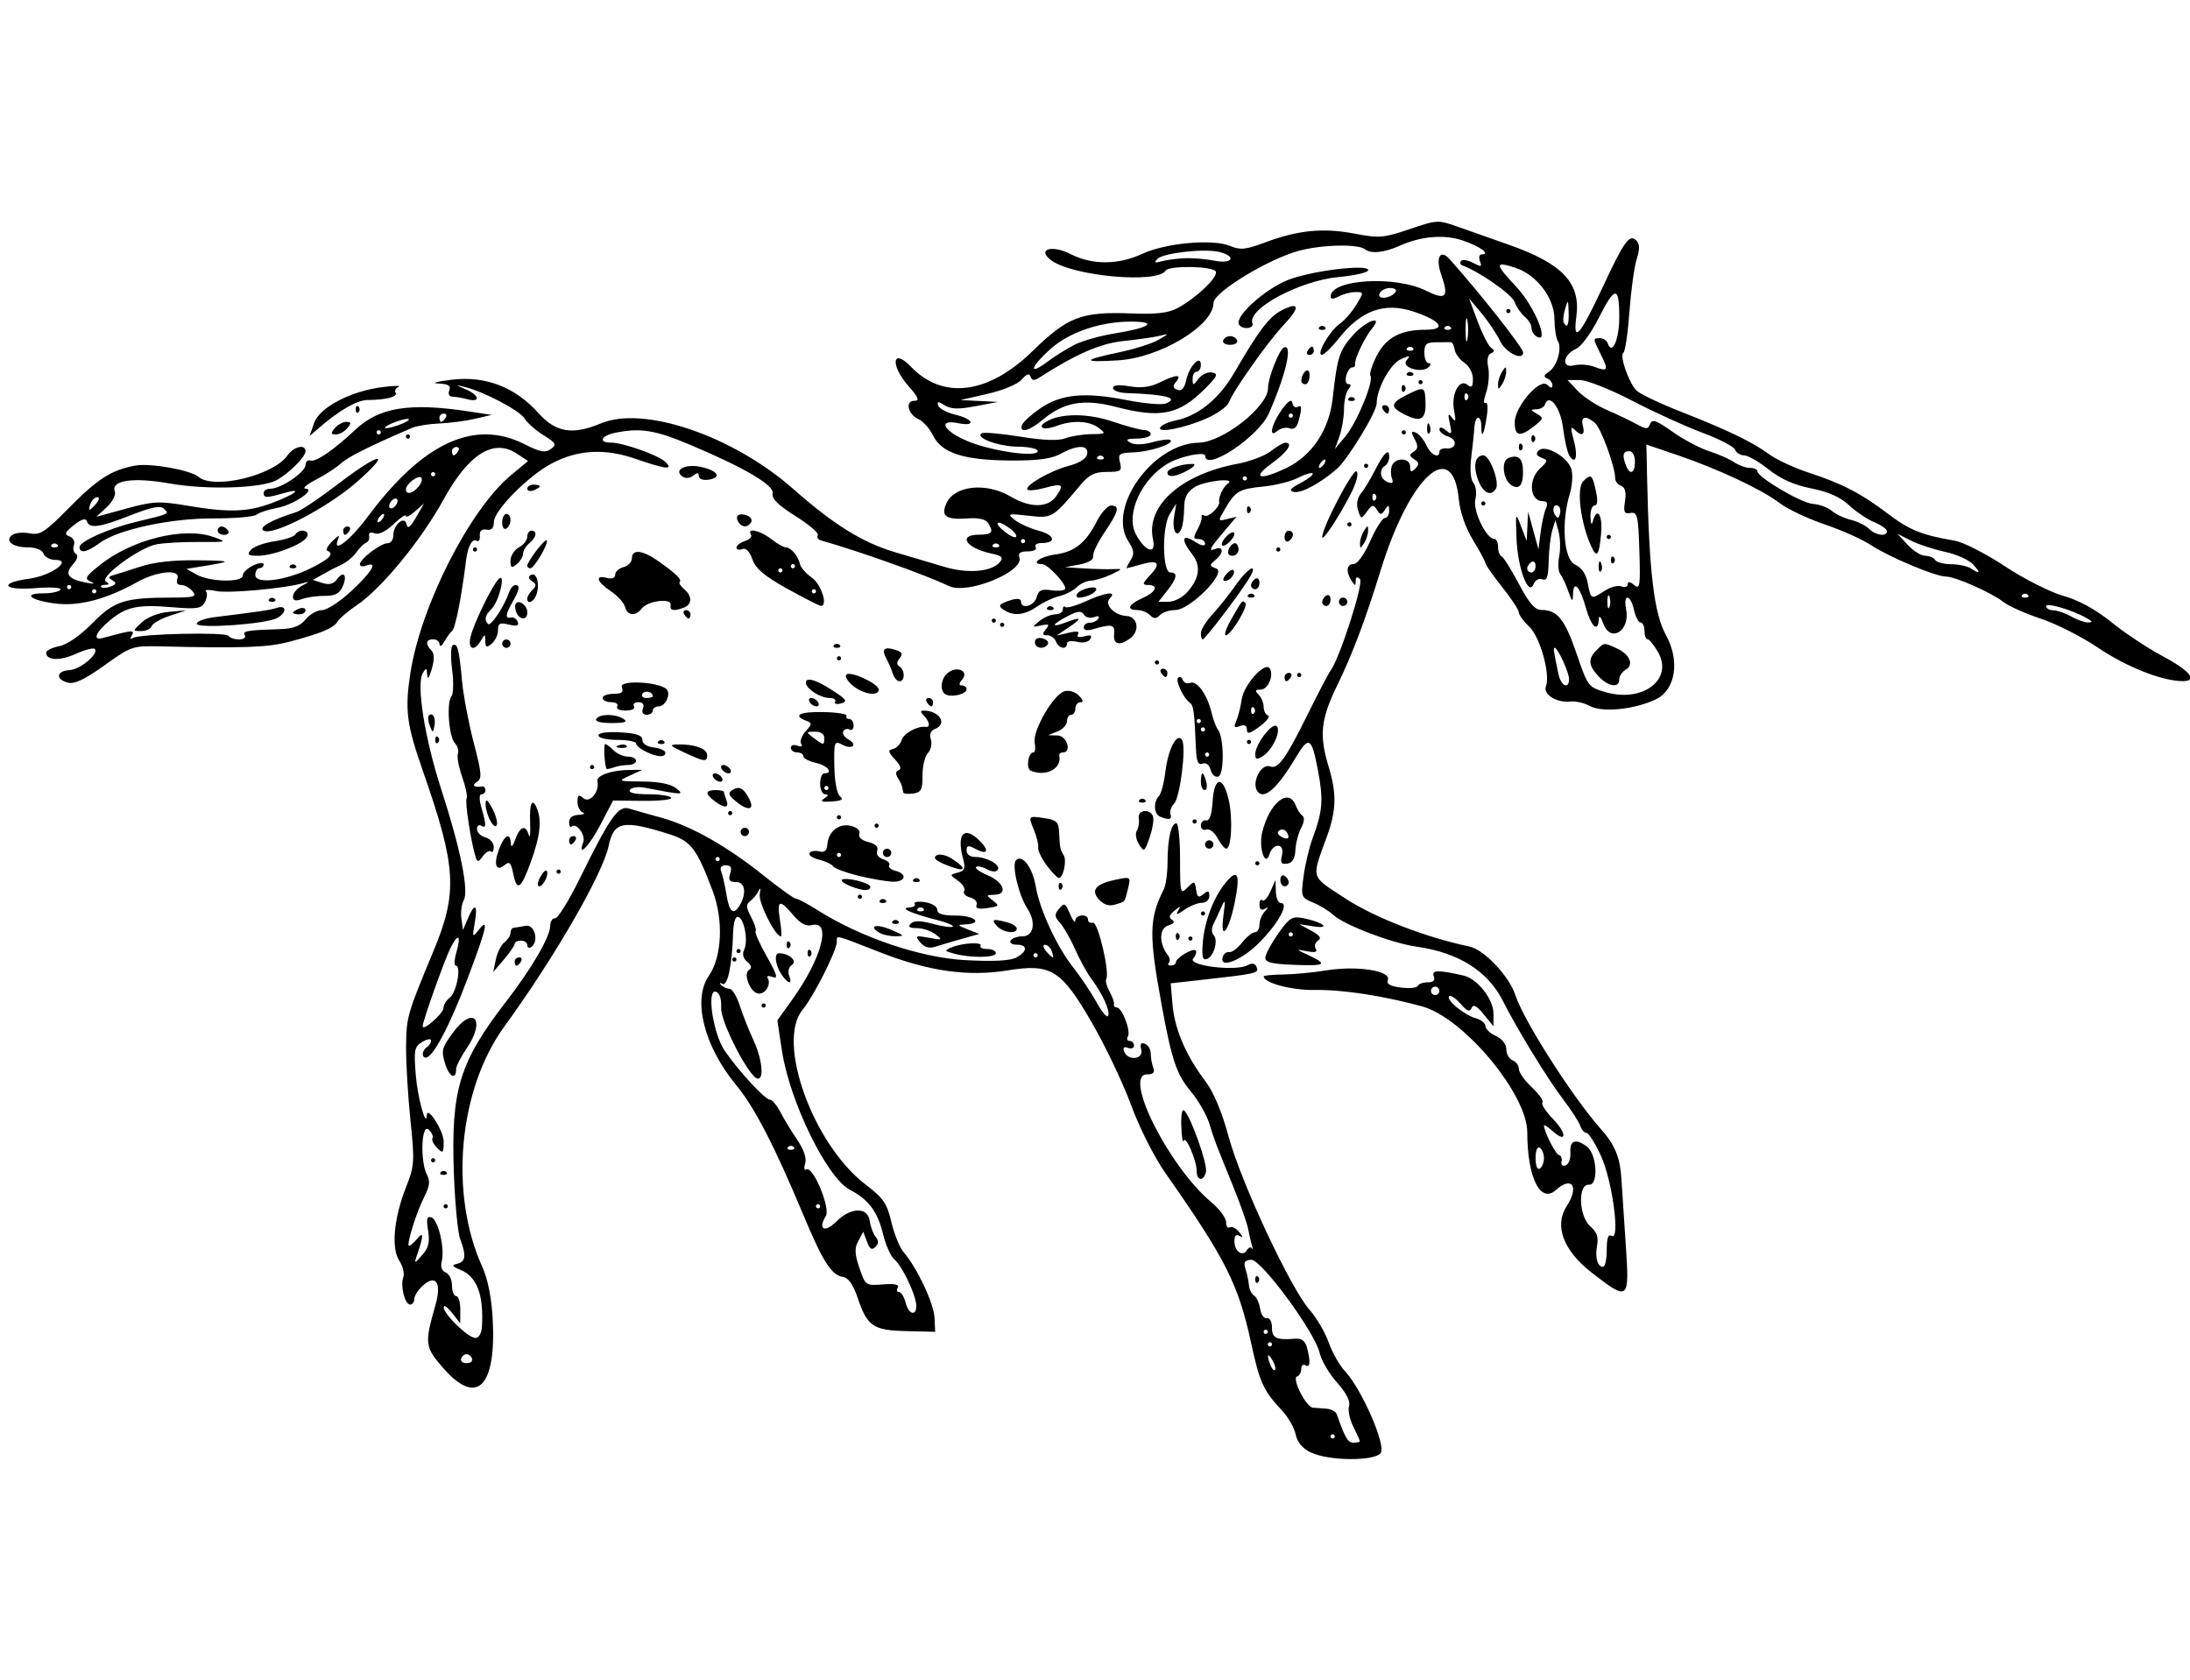 <?xml version="1.0" encoding="UTF-8" standalone="no"?>
<!-- Created with Inkscape (http://www.inkscape.org/) -->

<svg
   width="52.385mm"
   height="40.184mm"
   viewBox="0 0 52.385 40.184"
   version="1.1"
   id="svg5"
   inkscape:version="1.1 (c4e8f9ed74, 2021-05-24)"
   sodipodi:docname="creatures.svg"
   xmlns:inkscape="http://www.inkscape.org/namespaces/inkscape"
   xmlns:sodipodi="http://sodipodi.sourceforge.net/DTD/sodipodi-0.dtd"
   xmlns="http://www.w3.org/2000/svg"
   xmlns:svg="http://www.w3.org/2000/svg">
  <sodipodi:namedview
     id="namedview7"
     pagecolor="#ffffff"
     bordercolor="#666666"
     borderopacity="1.0"
     inkscape:pageshadow="2"
     inkscape:pageopacity="0.0"
     inkscape:pagecheckerboard="0"
     inkscape:document-units="mm"
     showgrid="false"
     inkscape:zoom="0.49930474"
     inkscape:cx="595.82851"
     inkscape:cy="629.87586"
     inkscape:window-width="1920"
     inkscape:window-height="1080"
     inkscape:window-x="1280"
     inkscape:window-y="0"
     inkscape:window-maximized="1"
     inkscape:current-layer="layer1" />
  <defs
     id="defs2" />
  <g
     inkscape:label="Layer 1"
     inkscape:groupmode="layer"
     id="layer1"
     transform="translate(-53.637,-1.002)">
    <g
       id="unicorn"
       transform="matrix(0.415,0,0,0.415,-43.534,0.894)">
      <rect
         style="fill:none;fill-opacity:0.111;stroke:none;stroke-width:0.765"
         id="rect19172"
         width="126.336"
         height="96.912"
         x="234.346"
         y="0.261" />
      <path
         d="m 309.72,84.002 c -0.5,-0.247 -0.803,-0.605 -0.893,-1.056 -0.075,-0.375 -0.426,-0.991 -0.779,-1.369 -1.089,-1.164 -1.296,-1.618 -1.803,-3.964 -0.717,-3.315 -1.471,-4.808 -4.901,-9.697 -0.667,-0.95 -1.513,-2.623 -2.012,-3.979 -0.474,-1.287 -1.503,-3.443 -2.288,-4.791 -1.739,-2.991 -2.327,-3.351 -4.813,-2.948 -2.282,0.37 -4.541,0.054 -7.302,-1.022 -2.757,-1.074 -2.546,-1.022 -2.546,-0.633 -2.4e-4,0.502 -1.332,3.147 -1.973,3.919 -1.539,1.853 0.593,7.765 3.636,10.086 1.016,0.775 1.229,1.086 1.48,2.162 0.161,0.691 0.481,1.474 0.711,1.739 0.765,0.883 1.735,2.941 1.774,3.767 l 0.039,0.815 -1.658,-0.039 c -1.923,-0.045 -2.259,-0.276 -2.817,-1.937 -0.25,-0.743 -0.529,-1.139 -0.832,-1.184 -0.667,-0.098 -1.163,-0.873 -2.296,-3.585 -1.662,-3.977 -2.816,-6.209 -3.867,-7.476 -1.849,-2.231 -2.528,-4.923 -1.584,-6.284 0.767,-1.107 0.865,-3.221 0.226,-4.917 -0.914,-2.429 -1.246,-2.866 -2.476,-3.256 -2.676,-0.849 -3.223,-0.746 -3.514,0.66 -0.333,1.61 -3.142,6.475 -6.009,10.411 -2.646,3.632 -3.198,9.635 -1.274,13.869 0.316,0.695 0.53,1.778 0.597,3.014 0.21,3.895 -0.906,5.023 -2.819,2.85 -1.097,-1.246 -1.121,-1.427 -0.485,-3.649 0.373,-1.302 0.036,-1.827 -0.728,-1.136 -0.268,0.243 -0.488,0.588 -0.488,0.766 0,0.178 -0.106,0.324 -0.237,0.324 -0.307,0 -0.581,-1.095 -0.395,-1.58 0.079,-0.206 -0.026,-0.634 -0.233,-0.95 -0.476,-0.727 -0.314,-2.455 0.399,-4.261 0.474,-1.2 0.491,-1.461 0.246,-3.82 -0.145,-1.393 -0.258,-3.292 -0.252,-4.22 0.012,-1.739 0.054,-1.889 1.577,-5.547 1.411,-3.389 1.326,-4.844 -0.605,-10.37 -0.945,-2.704 -1.05,-3.517 -0.729,-5.626 0.593,-3.89 3.416,-9.453 5.804,-11.437 l 0.984,-0.817 -0.66,-0.432 c -1.334,-0.874 -2.768,0.026 -4.203,2.637 -1.305,2.374 -3.588,5.154 -5.02,6.114 -0.492,0.33 -0.986,0.75 -1.096,0.934 -0.231,0.384 -0.944,0.682 -2.814,1.174 -1.219,0.321 -2.698,0.373 -7.355,0.26 -1.652,-0.04 -1.722,-0.017 -3.271,1.093 -1.142,0.818 -1.73,1.096 -2.11,0.996 -0.727,-0.19 -0.663,-0.677 0.096,-0.72 0.625,-0.036 1.72,-0.957 1.454,-1.223 -0.078,-0.078 -0.572,0.051 -1.096,0.288 -0.919,0.414 -1.704,0.379 -1.704,-0.076 0,-0.12 0.34,-0.287 0.756,-0.37 0.456,-0.091 1.214,-0.616 1.908,-1.322 1.264,-1.284 1.847,-1.474 4.54,-1.479 1.339,-0.003 1.498,-0.049 1.237,-0.364 -0.165,-0.199 -0.461,-0.362 -0.658,-0.362 -0.219,0 -0.304,-0.14 -0.219,-0.362 0.22,-0.573 -1.156,-0.454 -2.332,0.202 -1.784,0.995 -3.368,1.405 -4.731,1.224 -1.441,-0.191 -1.878,-0.583 -0.65,-0.583 0.464,0 0.903,-0.096 0.976,-0.213 0.074,-0.12 -0.553,-0.158 -1.433,-0.088 -1.869,0.15 -2.179,-0.293 -0.378,-0.541 1.292,-0.178 2.543,-1.088 1.496,-1.088 -0.29,0 -0.59,-0.163 -0.666,-0.362 -0.085,-0.221 -0.451,-0.362 -0.943,-0.362 -0.871,0 -1.331,-0.415 -0.814,-0.735 0.177,-0.109 0.619,-0.139 0.984,-0.066 0.572,0.114 0.876,-0.083 2.215,-1.443 1.679,-1.704 2.46,-2.206 3.835,-2.464 0.869,-0.163 3.203,0.252 3.667,0.651 0.866,0.745 4.312,-0.085 5.116,-1.233 0.365,-0.521 1.045,-0.682 1.045,-0.247 0,0.327 -0.968,1.292 -1.677,1.671 -0.877,0.469 -4.023,0.564 -6.161,0.185 -2.1,-0.372 -3.4,-0.18 -3.152,0.466 0.073,0.191 -0.135,0.595 -0.465,0.901 l -0.599,0.555 1.721,-0.472 c 1.558,-0.427 1.894,-0.443 3.555,-0.163 2.36,0.397 3.434,0.364 4.815,-0.149 1.367,-0.508 1.88,-0.916 0.742,-0.589 -1.035,0.297 -1.191,0.296 -1.191,-0.005 0,-0.133 0.177,-0.241 0.394,-0.241 0.603,0 2.018,-0.958 2.018,-1.366 0,-0.199 0.136,-0.315 0.301,-0.257 0.291,0.102 1.369,-0.643 2.571,-1.778 1.364,-1.288 3.128,-1.573 6.532,-1.055 l 1.326,0.202 -0.965,0.224 c -0.531,0.123 -1.453,0.244 -2.05,0.269 -0.597,0.025 -1.302,0.139 -1.568,0.252 -2.411,1.033 -3.683,1.668 -4.095,2.044 -0.268,0.244 -0.921,0.669 -1.452,0.944 -0.531,0.275 -0.802,0.508 -0.603,0.518 0.65,0.034 -0.692,0.94 -1.645,1.112 -0.488,0.088 -1.016,0.262 -1.173,0.386 -0.157,0.124 -1.267,0.222 -2.466,0.216 -2.487,-0.012 -5.526,0.642 -6.569,1.413 -0.734,0.543 -1.169,0.631 -1.169,0.239 0,-0.323 1.688,-1.075 3.257,-1.451 1.963,-0.471 1.918,-0.45 1.614,-0.754 -0.205,-0.205 -0.689,-0.111 -1.915,0.37 -1.811,0.711 -2.384,0.79 -2.53,0.351 -0.067,-0.201 -0.3,-0.134 -0.743,0.215 -0.536,0.421 -0.58,0.533 -0.259,0.656 0.216,0.083 0.327,0.304 0.252,0.5 -0.074,0.194 -0.024,0.42 0.111,0.504 0.153,0.095 0.087,0.328 -0.174,0.616 -0.494,0.546 -0.281,0.841 0.75,1.042 0.459,0.09 0.564,0.071 0.287,-0.051 -0.383,-0.169 -0.32,-0.286 0.505,-0.949 1.851,-1.487 4.862,-2.235 6.564,-1.629 0.816,0.29 0.788,0.3 -0.844,0.287 -0.928,-0.007 -2.031,0.056 -2.45,0.139 -1.005,0.201 -3.299,1.895 -2.905,2.145 0.213,0.135 0.199,0.186 -0.051,0.188 -0.188,0.002 -0.285,0.061 -0.215,0.13 0.069,0.069 0.314,0.054 0.543,-0.034 0.323,-0.124 0.346,-0.204 0.102,-0.354 -0.251,-0.155 -0.243,-0.215 0.04,-0.295 0.195,-0.055 0.898,-0.278 1.561,-0.496 0.779,-0.256 1.93,-0.386 3.256,-0.367 2.072,0.029 2.099,0.055 0.365,0.34 l -0.961,0.158 0.599,0.332 c 0.77,0.426 2.648,0.46 2.651,0.047 9.1e-4,-0.166 0.272,-0.427 0.603,-0.58 0.331,-0.153 0.601,-0.18 0.601,-0.06 0,0.12 -0.109,0.218 -0.241,0.218 -0.133,0 -0.241,0.177 -0.241,0.393 0,0.552 1.749,0.333 3.223,-0.403 1.072,-0.535 1.339,-0.822 0.927,-0.995 -0.105,-0.044 0.022,-0.289 0.283,-0.544 0.398,-0.39 0.449,-0.398 0.317,-0.055 -0.302,0.787 0.746,-0.037 1.727,-1.358 3.173,-4.271 6.147,-5.648 9.036,-4.186 0.908,0.46 1.202,0.514 1.52,0.281 0.349,-0.255 0.301,-0.347 -0.421,-0.797 -0.449,-0.28 -0.942,-0.714 -1.096,-0.966 -0.283,-0.463 -2.355,-1.553 -3.459,-1.818 -0.542,-0.13 -0.536,-0.117 0.06,0.134 0.796,0.334 0.889,0.785 0.121,0.579 -0.298,-0.08 -0.69,-0.147 -0.87,-0.149 -0.191,-0.002 -0.27,-0.154 -0.188,-0.365 0.104,-0.272 -0.054,-0.37 -0.637,-0.395 -0.427,-0.018 -0.071,-0.117 0.791,-0.22 1.944,-0.231 3.64,0.425 4.993,1.932 1,1.114 1.957,1.269 3.598,0.584 2.477,-1.035 7.617,0.723 11.098,3.796 2.307,2.037 3.978,3.077 5.824,3.624 0.889,0.264 2.18,0.648 2.869,0.853 1.353,0.404 2.733,0.286 3.197,-0.273 0.224,-0.269 0.124,-0.366 -0.518,-0.504 -1.442,-0.308 -1.924,-1.079 -0.675,-1.079 0.752,0 0.857,-0.14 0.512,-0.684 -0.128,-0.201 -0.559,-0.297 -1.149,-0.254 -1.282,0.093 -1.589,-0.123 -1.247,-0.875 0.468,-1.027 2.293,-1.215 3.705,-0.382 1.128,0.665 2.145,0.657 2.62,-0.022 0.479,-0.684 0.368,-0.763 -0.665,-0.478 -0.468,0.129 -0.912,0.174 -0.986,0.099 -0.214,-0.214 1.33,-1.102 2.392,-1.376 0.597,-0.154 0.993,-0.409 1.043,-0.67 0.103,-0.543 -0.558,-0.552 -1.523,-0.02 -0.528,0.291 -1.309,0.396 -2.894,0.387 -2.686,-0.015 -3.965,-0.427 -4.461,-1.436 -0.199,-0.405 -0.578,-0.832 -0.843,-0.949 -0.614,-0.272 -0.789,-1.057 -0.235,-1.057 0.314,0 0.236,-0.192 -0.344,-0.852 -1.068,-1.216 -0.933,-2.235 0.146,-1.11 1.843,1.92 4.457,1.586 7.002,-0.897 2.041,-1.991 2.818,-2.287 5.717,-2.176 1.446,0.055 2.126,-0.026 2.664,-0.318 1.097,-0.595 2.36,-1.815 2.181,-2.105 -0.191,-0.31 -2.699,-0.349 -2.887,-0.045 -0.471,0.761 -5.349,0.324 -6.587,-0.591 -0.86,-0.635 0.011,-0.924 1.105,-0.365 1.25,0.638 2.747,0.633 4.138,-0.013 1.342,-0.623 4.051,-0.87 5.043,-0.459 0.607,0.251 0.91,0.223 2.005,-0.187 1.916,-0.717 3.353,-0.863 5.15,-0.524 1.468,0.277 1.709,0.258 3.209,-0.252 1.593,-0.542 1.642,-0.545 2.814,-0.126 0.656,0.234 1.944,0.688 2.863,1.01 3.146,1.101 4.196,2.213 3.934,4.167 -0.209,1.559 0.204,1.107 1.474,-1.614 1.294,-2.772 1.587,-3.181 1.991,-2.776 0.192,0.192 0.195,0.495 0.013,1.073 -0.14,0.443 -0.329,1.812 -0.419,3.042 -0.09,1.23 -0.247,2.287 -0.347,2.349 -0.24,0.148 0.312,1.735 0.758,2.181 0.192,0.192 1.322,0.731 2.511,1.199 2.766,1.088 4.136,1.747 5.118,2.463 0.432,0.315 1.462,0.795 2.289,1.066 1.954,0.642 3.04,1.206 4.587,2.383 1.218,0.927 1.947,1.22 3.839,1.543 0.489,0.083 1.788,0.746 2.885,1.472 1.098,0.727 2.61,1.493 3.364,1.704 0.893,0.25 1.86,0.78 2.782,1.523 0.777,0.626 2.084,1.495 2.904,1.93 1.619,0.859 2.115,1.465 1.198,1.465 -1.165,0 -3.239,-0.818 -4.859,-1.915 -0.928,-0.629 -2.415,-1.385 -3.303,-1.679 -0.888,-0.295 -1.865,-0.73 -2.17,-0.968 -0.706,-0.55 -2.78,-1.466 -3.318,-1.466 -0.595,0 -3.282,-1.129 -4.318,-1.815 -0.489,-0.323 -1.688,-0.86 -2.665,-1.192 -0.977,-0.332 -2.142,-0.883 -2.588,-1.223 -1.033,-0.788 -3.549,-1.97 -5.877,-2.762 l -1.812,-0.616 0.042,1.936 c 0.117,5.448 0.402,7.812 1.092,9.058 0.806,1.456 0.55,3.135 -0.56,3.678 -1.224,0.598 -3.117,0.793 -3.844,0.394 -0.32,-0.175 -0.819,-0.29 -1.11,-0.255 -0.777,0.093 -1.588,-0.408 -1.41,-0.872 0.267,-0.695 -0.339,-2.859 -0.965,-3.446 -0.326,-0.306 -0.594,-0.673 -0.595,-0.816 -0.002,-0.143 -0.434,-0.802 -0.962,-1.465 -0.528,-0.663 -0.961,-1.28 -0.962,-1.371 -0.002,-0.091 -0.322,-0.688 -0.712,-1.326 -0.438,-0.717 -0.754,-1.619 -0.825,-2.357 -0.349,-3.607 -2.828,-1.356 -4.505,4.089 -0.871,2.829 -1.632,4.847 -2.493,6.611 -0.962,1.972 -1.06,2.881 -0.508,4.701 0.477,1.572 0.453,2.518 -0.103,4.052 -0.896,2.474 -0.973,2.22 1.084,3.563 1.682,1.098 4.615,2.233 7.141,2.762 0.838,0.176 2.285,1.705 2.638,2.787 0.481,1.477 3.28,5.864 4.922,7.717 0.818,0.923 1.119,1.644 1.194,2.864 0.038,0.613 0.152,2.336 0.253,3.828 0.218,3.222 0.175,3.258 -1.957,1.606 -1.647,-1.277 -2.185,-2.717 -1.439,-3.855 0.724,-1.105 0.289,-1.744 -0.625,-0.917 -0.898,0.813 -1.656,-0.709 -1.656,-3.325 0,-2.2 -3.679,-6.605 -6.059,-7.255 -2.269,-0.619 -4.592,-0.974 -6.191,-0.947 -1.325,0.023 -2.943,-0.408 -2.943,-0.784 0,-0.05 0.515,-0.1 1.145,-0.11 0.63,-0.01 1.719,-0.113 2.419,-0.229 1.794,-0.297 3.796,0.009 3.589,0.549 -0.088,0.229 0.14,0.359 0.762,0.435 0.488,0.059 0.924,0.016 0.968,-0.096 0.044,-0.112 0.3,-0.204 0.568,-0.204 0.331,0 0.444,-0.114 0.351,-0.356 -0.138,-0.36 0.279,-0.369 1.712,-0.038 0.807,0.186 1.734,1.364 1.732,2.203 l -9.1e-4,0.723 -0.565,-0.691 c -0.407,-0.498 -0.602,-0.599 -0.699,-0.362 -0.1,0.246 -0.261,0.183 -0.638,-0.248 -0.277,-0.317 -0.571,-0.51 -0.653,-0.428 -0.202,0.202 0.875,1.086 1.547,1.27 0.298,0.082 0.543,0.282 0.543,0.446 0,0.163 0.271,0.42 0.603,0.572 0.358,0.163 0.603,0.476 0.603,0.77 0,0.272 0.163,0.558 0.362,0.634 0.199,0.076 0.362,0.301 0.362,0.499 0,0.198 0.34,0.678 0.757,1.066 0.416,0.389 0.686,0.778 0.599,0.865 -0.087,0.087 0.189,0.516 0.614,0.954 0.817,0.843 0.784,1.428 -0.038,0.684 -0.266,-0.241 -0.484,-0.379 -0.484,-0.308 0,0.348 0.672,1.67 0.865,1.702 0.121,0.02 0.185,0.187 0.143,0.371 -0.044,0.191 0.06,0.286 0.241,0.222 0.175,-0.062 0.297,-0.399 0.272,-0.749 -0.05,-0.694 0.313,-0.822 0.952,-0.335 0.582,0.443 0.679,2.242 0.118,2.197 -0.655,-0.052 -0.589,1.833 0.085,2.41 0.357,0.306 0.471,0.619 0.387,1.063 -0.135,0.706 0.014,1.263 0.338,1.263 0.118,0 0.215,-0.44 0.215,-0.979 0,-0.68 0.085,-0.926 0.279,-0.806 0.513,0.317 0.049,-3.166 -0.614,-4.615 -0.332,-0.724 -0.705,-1.317 -0.829,-1.317 -0.125,0 -0.291,-0.19 -0.369,-0.422 -0.079,-0.232 -0.517,-0.91 -0.974,-1.507 -0.881,-1.15 -2.662,-4.057 -3.471,-5.667 -0.875,-1.74 -2.555,-2.799 -4.993,-3.146 -1.435,-0.204 -4.159,-1.244 -4.788,-1.827 -0.246,-0.228 -0.769,-0.548 -1.163,-0.711 -0.697,-0.289 -0.711,-0.329 -0.551,-1.526 0.091,-0.676 0.326,-1.664 0.523,-2.194 0.574,-1.546 0.626,-2.194 0.312,-3.861 -0.37,-1.963 -0.527,-2.058 -1.287,-0.781 -1.059,1.779 -1.832,2.464 -2.205,1.954 -0.37,-0.506 0.208,-1.641 0.733,-1.44 0.45,0.173 0.894,-0.444 2.151,-2.986 0.623,-1.26 1.218,-2.399 1.322,-2.532 0.51,-0.653 1.929,-5.051 1.702,-5.278 -0.165,-0.165 -0.246,-0.131 -0.248,0.105 -0.003,0.297 -0.039,0.296 -0.237,-0.012 -0.346,-0.535 -0.291,-0.965 0.124,-0.965 0.21,0 0.613,-0.562 0.951,-1.326 0.323,-0.729 0.701,-1.326 0.841,-1.326 0.14,0 0.253,-0.19 0.251,-0.422 -0.004,-0.361 -0.038,-0.37 -0.241,-0.06 -0.211,0.321 -0.264,0.321 -0.469,9.12e-4 -0.199,-0.311 -0.279,-0.296 -0.572,0.105 -0.332,0.455 -0.345,0.453 -0.514,-0.079 -0.108,-0.341 -0.047,-0.696 0.162,-0.949 0.184,-0.223 0.547,-0.821 0.805,-1.329 0.53,-1.041 0.832,-1.329 0.832,-0.792 0,0.199 -0.109,0.429 -0.241,0.511 -0.371,0.229 -0.286,0.775 0.147,0.942 0.278,0.107 0.349,0.045 0.249,-0.215 -0.077,-0.2 -0.077,-0.527 -9.1e-4,-0.726 0.193,-0.503 1.052,-0.463 1.052,0.048 0,0.327 0.061,0.349 0.299,0.111 0.238,-0.238 0.226,-0.346 -0.06,-0.531 -0.298,-0.191 -0.304,-0.267 -0.033,-0.442 0.253,-0.163 0.265,-0.324 0.055,-0.718 -0.219,-0.409 -0.207,-0.483 0.063,-0.379 0.184,0.071 0.456,0.394 0.603,0.718 0.259,0.568 0.761,0.816 0.761,0.375 0,-0.118 0.178,-0.199 0.396,-0.181 0.591,0.05 0.671,-0.504 0.1,-0.686 -0.273,-0.086 -0.496,-0.272 -0.496,-0.412 0,-0.154 0.149,-0.13 0.377,0.058 0.331,0.275 0.358,0.227 0.222,-0.392 -0.123,-0.559 -0.098,-0.631 0.12,-0.344 0.217,0.286 0.244,0.201 0.125,-0.402 -0.185,-0.942 0.302,-1.877 0.774,-1.486 0.24,0.199 0.311,0.121 0.311,-0.345 0,-0.34 -0.216,-0.747 -0.496,-0.934 -0.273,-0.182 -0.523,-0.524 -0.558,-0.76 -0.034,-0.236 -0.137,-0.426 -0.228,-0.422 -0.091,0.004 -0.47,0.006 -0.841,0.006 -0.559,0 -0.675,0.103 -0.675,0.603 0,0.332 0.109,0.603 0.241,0.603 0.152,0 0.157,0.082 0.012,0.223 -0.402,0.39 -1.619,0.023 -1.279,-0.386 0.246,-0.296 0.197,-0.305 -0.343,-0.059 -0.606,0.276 -1.38,1.701 -1.38,2.542 0,0.488 -1.658,3.216 -2.291,3.769 -0.941,0.823 -2.051,1.422 -2.469,1.332 -0.325,-0.069 -0.235,-0.191 0.382,-0.518 0.443,-0.235 0.752,-0.482 0.686,-0.548 -0.066,-0.066 -0.446,0.048 -0.844,0.254 -0.398,0.206 -1.292,0.431 -1.987,0.5 -1.408,0.14 -1.612,0.259 -2.218,1.291 -0.42,0.715 -0.419,0.719 0.121,0.586 l 0.543,-0.134 -0.494,0.578 c -1.057,1.238 -1.179,1.448 -0.746,1.282 0.507,-0.194 0.514,0.225 0.011,0.643 -0.35,0.29 -0.344,0.334 0.06,0.479 0.632,0.225 -1.514,2.396 -2.369,2.396 -0.323,0 -0.717,0.13 -0.876,0.289 -0.225,0.225 -0.354,0.225 -0.579,0 -0.159,-0.159 -0.485,-0.289 -0.723,-0.289 -0.658,0 -0.52,-0.326 0.289,-0.685 0.789,-0.349 0.962,-0.762 0.32,-0.762 -0.342,0 -0.324,-0.085 0.123,-0.56 0.654,-0.696 0.476,-0.909 -0.519,-0.623 -0.42,0.121 -0.793,0.219 -0.828,0.219 -0.035,0 0.065,-0.206 0.223,-0.459 0.23,-0.369 0.206,-0.581 -0.122,-1.082 -1.261,-1.925 1.397,-5.655 4.06,-5.697 1.364,-0.022 3.972,-2.07 3.983,-3.127 0.006,-0.63 0.656,-2.275 0.936,-2.368 0.498,-0.166 0.09,1.585 -0.886,3.81 -0.591,1.346 -3.671,3.391 -3.671,2.437 0,-0.247 -1.344,0.013 -2.055,0.398 -1.568,0.849 -2.556,2.936 -1.946,4.114 0.527,1.02 1.196,1.234 0.995,0.319 -0.427,-1.943 1.604,-3.757 4.895,-4.371 0.707,-0.132 1.562,-0.458 1.901,-0.725 0.339,-0.267 0.71,-0.485 0.825,-0.485 0.488,0 0.14,0.529 -0.792,1.204 -1.182,0.856 -0.673,0.995 0.886,0.24 1.449,-0.701 2.44,-2.198 2.638,-3.982 0.264,-2.381 0.386,-2.768 1.142,-3.629 0.761,-0.867 1.829,-1.252 1.121,-0.404 -0.418,0.501 -1.03,1.793 -0.97,2.05 0.023,0.099 -0.054,0.181 -0.171,0.181 -0.117,0 -0.27,0.217 -0.339,0.482 -0.069,0.265 -0.015,0.482 0.122,0.482 0.17,0 0.17,0.095 2e-4,0.301 -0.136,0.166 -0.249,0.681 -0.25,1.145 -9.1e-4,0.464 -0.12,1.17 -0.264,1.568 l -0.262,0.723 0.605,-0.723 c 0.667,-0.797 1.647,-3.171 1.445,-3.499 -0.07,-0.114 0.097,-0.64 0.373,-1.17 0.542,-1.04 1.382,-1.481 2.819,-1.481 1.237,0 0.875,-0.525 -0.726,-1.051 -1.668,-0.548 -3.011,-0.062 -4.289,1.552 -0.412,0.52 -0.851,0.946 -0.976,0.946 -0.347,0 0.438,-1.37 1.017,-1.776 0.281,-0.197 0.714,-0.692 0.962,-1.1 0.446,-0.734 0.446,-0.742 -0.044,-0.742 -0.272,0 -0.705,0.112 -0.961,0.25 -0.315,0.169 -0.466,0.17 -0.466,0.004 0,-0.992 3.706,-1.219 5.491,-0.336 1.162,0.575 1.337,0.388 0.876,-0.936 -0.337,-0.969 -0.054,-1.482 0.486,-0.879 1.731,1.932 4.24,5.114 4.24,5.378 0,0.507 -1,0.017 -1.322,-0.647 -0.209,-0.431 -0.699,-1.164 -1.089,-1.628 l -0.71,-0.844 0.497,1.325 c 0.273,0.729 0.623,1.416 0.777,1.526 0.211,0.151 0.208,0.23 -0.012,0.319 -0.182,0.074 -0.24,0.38 -0.153,0.814 0.076,0.382 0.022,1.029 -0.12,1.438 -0.143,0.409 -0.162,0.683 -0.042,0.609 0.123,-0.076 0.156,0.26 0.077,0.775 -0.163,1.057 -0.313,1.339 -0.313,0.588 0,-0.693 -0.352,-0.675 -0.397,0.02 -0.019,0.298 -0.1,1.074 -0.181,1.724 -0.09,0.726 -0.043,1.306 0.122,1.504 0.148,0.178 0.198,0.602 0.112,0.946 -0.16,0.637 0.623,2.277 1.087,2.277 0.122,0 0.221,0.208 0.221,0.462 0,0.254 0.09,0.498 0.2,0.543 0.11,0.044 0.559,0.759 0.998,1.588 0.604,1.14 0.925,1.507 1.321,1.507 0.9,0 1.333,0.545 2.01,2.527 0.643,1.883 0.674,1.924 1.684,2.214 2.134,0.612 3.903,-0.74 3.012,-2.305 -0.233,-0.41 -0.505,-0.746 -0.605,-0.747 -0.1,-7.2e-4 -0.181,-0.219 -0.181,-0.484 0,-0.265 -0.1,-0.482 -0.222,-0.482 -0.122,0 -0.293,-0.326 -0.381,-0.723 -0.202,-0.92 -0.638,-0.958 -0.454,-0.039 0.248,1.242 -0.9,1.96 -1.315,0.823 -0.153,-0.418 -0.249,-0.507 -0.261,-0.241 -0.035,0.788 -0.437,0.426 -0.744,-0.669 -0.345,-1.233 -0.712,-1.626 -0.741,-0.792 -0.017,0.489 -0.05,0.469 -0.274,-0.167 -0.14,-0.398 -0.349,-0.844 -0.464,-0.99 -0.115,-0.147 -0.142,-0.604 -0.06,-1.016 0.082,-0.412 0.067,-1.052 -0.034,-1.421 l -0.184,-0.672 -0.182,0.603 c -0.1,0.332 -0.193,1.13 -0.207,1.774 -0.019,0.906 -0.102,1.142 -0.366,1.04 -0.189,-0.072 -0.413,0.051 -0.501,0.276 -0.291,0.744 -0.916,-0.912 -0.984,-2.605 -0.061,-1.546 -0.058,-1.557 0.261,-0.726 l 0.323,0.844 0.042,-0.844 0.042,-0.844 0.298,1.085 0.298,1.085 0.121,-0.965 c 0.067,-0.531 0.205,-1.155 0.307,-1.387 0.13,-0.297 0.078,-0.422 -0.176,-0.422 -0.757,0 -0.862,-1.235 -0.16,-1.889 0.453,-0.422 0.46,-0.474 0.08,-0.62 -0.29,-0.111 -0.338,-0.235 -0.161,-0.413 0.381,-0.381 1.719,0.399 1.896,1.105 0.081,0.322 0.036,0.944 -0.099,1.382 -0.51,1.65 -0.354,3.789 0.298,4.086 0.385,0.176 0.635,0.542 0.736,1.081 0.176,0.938 0.191,0.945 0.982,0.427 0.326,-0.214 0.756,-0.325 0.956,-0.249 0.2,0.077 0.364,0.021 0.364,-0.124 0,-0.171 0.131,-0.155 0.371,0.045 0.331,0.274 0.364,0.059 0.301,-1.96 -0.063,-2.039 -0.114,-2.261 -0.509,-2.193 -0.366,0.062 -0.419,-0.05 -0.32,-0.678 0.081,-0.514 0.01,-0.794 -0.224,-0.884 -0.189,-0.072 -0.343,-0.27 -0.343,-0.44 0,-0.666 -0.822,-2.912 -1.171,-3.197 -0.542,-0.444 -0.832,-0.367 -0.689,0.181 0.141,0.539 -0.071,0.626 -0.495,0.201 -0.214,-0.214 -0.221,-0.064 -0.031,0.626 0.258,0.936 0.104,1.462 -0.257,0.877 -0.113,-0.182 -0.276,-0.903 -0.363,-1.601 -0.149,-1.189 -0.814,-2.028 -1.049,-1.323 -0.047,0.14 -0.266,0.258 -0.487,0.262 -0.357,0.006 -0.353,0.036 0.03,0.259 0.402,0.234 0.391,0.284 -0.159,0.716 -0.815,0.641 -1.118,0.582 -1.118,-0.215 0,-0.915 1.453,-2.594 1.878,-2.169 0.202,0.202 0.293,0.209 0.293,0.023 0,-0.148 -0.136,-0.326 -0.301,-0.396 -0.22,-0.093 -0.195,-0.195 0.094,-0.379 0.47,-0.3 0.781,-1.367 0.519,-1.777 -0.102,-0.16 -0.19,-0.736 -0.195,-1.281 -0.011,-1.22 -1.037,-2.551 -2.274,-2.947 -1.182,-0.379 -1.169,-0.226 0.095,1.126 1.056,1.129 1.938,3.331 1.136,2.835 -0.153,-0.095 -0.279,-0.315 -0.279,-0.49 0,-0.175 -0.174,-0.462 -0.387,-0.639 -0.213,-0.177 -0.48,-0.565 -0.593,-0.863 -0.169,-0.443 -1.999,-1.722 -2.999,-2.095 -0.133,-0.049 -0.169,-0.168 -0.081,-0.263 0.088,-0.095 0.403,-0.043 0.7,0.116 0.465,0.249 0.519,0.235 0.39,-0.101 -0.082,-0.214 -0.038,-0.39 0.098,-0.39 0.541,0 -0.081,-0.457 -1.088,-0.8 -1.067,-0.363 -2.402,-0.253 -3.636,0.302 -0.888,0.399 -1.66,0.48 -1.987,0.209 -0.387,-0.321 -2.449,-0.281 -3.799,0.074 -1.754,0.461 -4.945,2.401 -4.945,3.007 0,1.312 -3.076,3.167 -5.499,3.316 -2.107,0.13 -2.084,-0.014 0.072,-0.466 0.877,-0.184 1.887,-0.504 2.244,-0.711 0.647,-0.375 0.647,-0.376 0.048,-0.231 -0.332,0.08 -1.254,0.212 -2.05,0.293 -1.323,0.135 -2.712,0.735 -4.794,2.071 -0.356,0.229 -0.477,0.226 -0.563,-0.012 -0.078,-0.214 -0.228,-0.166 -0.512,0.163 -0.228,0.265 -1.079,0.621 -1.969,0.824 l -1.568,0.358 1.085,0.053 1.085,0.053 -1.297,0.248 c -0.977,0.187 -1.414,0.175 -1.775,-0.05 -0.386,-0.241 -0.458,-0.238 -0.373,0.017 0.058,0.173 0.504,0.409 0.991,0.525 1.056,0.25 1.205,0.696 0.162,0.487 -1.224,-0.245 -0.853,0.461 0.547,1.041 1.414,0.585 4.035,0.952 4.035,0.565 0,-0.134 -0.515,-0.247 -1.145,-0.252 -1.121,-0.008 -2.505,-0.522 -2.082,-0.773 0.117,-0.07 1.115,0.018 2.217,0.196 1.345,0.216 2.202,0.247 2.608,0.093 0.333,-0.126 1.005,-0.233 1.493,-0.238 0.834,-0.007 0.86,-0.03 0.421,-0.362 -0.547,-0.414 -1.523,-0.456 -2.443,-0.106 -0.708,0.269 -1.141,0.096 -0.599,-0.24 0.812,-0.502 2.383,-0.51 3.839,-0.019 0.805,0.271 1.631,0.493 1.834,0.493 0.203,0 0.369,0.109 0.369,0.241 0,0.133 -0.353,0.244 -0.784,0.248 -0.6,0.005 -0.694,0.06 -0.399,0.232 0.241,0.141 0.721,0.132 1.289,-0.025 0.497,-0.137 0.963,-0.191 1.036,-0.118 0.214,0.214 -1.19,0.675 -2.157,0.708 -0.804,0.028 -0.881,0.086 -0.758,0.578 0.124,0.495 0.052,0.547 -0.755,0.547 -0.706,0 -1.025,0.159 -1.533,0.765 -1.596,1.904 -1.618,1.917 -2.99,1.76 -1.186,-0.136 -1.238,-0.12 -0.794,0.237 0.261,0.21 0.888,0.494 1.394,0.63 0.934,0.251 1.032,0.707 0.153,0.707 -0.265,0 -0.415,0.109 -0.333,0.241 0.084,0.136 -0.116,0.241 -0.461,0.241 -0.421,0 -0.57,0.104 -0.481,0.334 0.314,0.819 -2.981,2.175 -4.051,1.666 -1.373,-0.653 -5.144,-1.997 -7.382,-2.631 -0.174,-0.049 -0.257,-0.186 -0.185,-0.303 0.073,-0.118 -0.505,-0.613 -1.285,-1.102 -0.996,-0.625 -1.387,-1.009 -1.316,-1.295 0.117,-0.471 -1.584,-1.475 -4.778,-2.822 -1.986,-0.838 -2.839,-0.976 -4.268,-0.69 -0.831,0.166 -1.029,0.573 -0.28,0.573 0.7,0 2.728,0.717 3.135,1.108 0.501,0.482 0.049,0.436 -1.705,-0.171 -1.773,-0.614 -3.311,-0.533 -4.817,0.252 -1.352,0.705 -3.356,2.726 -3.356,3.385 0,0.355 -0.13,0.491 -0.422,0.442 -0.276,-0.046 -0.411,0.074 -0.389,0.349 0.018,0.231 -0.056,0.365 -0.164,0.298 -0.268,-0.166 -0.526,0.296 -0.628,1.126 -0.261,2.119 -0.62,3.928 -0.806,4.065 -0.09,0.066 -0.287,0.338 -0.438,0.603 -0.15,0.265 -0.277,0.347 -0.281,0.181 -0.004,-0.166 -0.17,-0.301 -0.369,-0.301 -0.423,0 -0.469,0.279 -0.105,0.642 0.175,0.175 0.182,0.517 0.022,1.073 -0.148,0.516 -0.246,0.639 -0.264,0.334 -0.025,-0.417 -0.06,-0.43 -0.255,-0.096 -0.381,0.652 0.118,3.777 1.075,6.727 1.105,3.41 1.593,5.821 1.287,6.367 -0.123,0.219 -0.183,0.694 -0.133,1.055 l 0.089,0.657 0.282,-0.663 c 0.398,-0.936 0.585,-0.823 0.398,0.241 -0.15,0.856 -0.138,0.879 0.223,0.422 0.621,-0.786 0.459,-0.092 -0.674,2.893 -1.01,2.663 -1.962,4.456 -2.367,4.46 -0.264,0.003 -0.221,-0.427 0.06,-0.601 0.133,-0.082 0.241,-0.252 0.241,-0.378 0,-0.126 -0.228,-0.092 -0.506,0.075 -0.458,0.274 -0.494,0.46 -0.376,1.927 0.103,1.284 0.602,3.089 0.634,2.295 0.023,-0.579 0.972,0.909 0.972,1.524 0,0.672 -0.035,0.706 -0.377,0.364 -0.207,-0.207 -0.327,-0.459 -0.266,-0.56 0.061,-0.1 -0.041,-0.323 -0.226,-0.494 -0.418,-0.386 -0.493,1.858 -0.088,2.616 0.184,0.343 0.147,0.66 -0.14,1.215 -0.465,0.898 -1.08,2.871 -0.896,2.871 0.072,0 0.286,-0.19 0.477,-0.422 0.376,-0.459 0.362,-0.142 -0.044,1.025 -0.151,0.433 -0.118,0.426 0.318,-0.067 0.373,-0.421 0.453,-0.752 0.345,-1.419 -0.109,-0.672 -0.066,-0.845 0.19,-0.759 0.391,0.13 0.782,1.781 0.598,2.522 -0.082,0.328 0.003,0.568 0.231,0.656 0.198,0.076 0.36,0.413 0.36,0.749 0,0.336 0.109,0.61 0.241,0.61 0.133,0 0.239,0.353 0.236,0.784 l -0.005,0.784 -0.472,-0.603 c -0.259,-0.332 -0.474,-0.476 -0.477,-0.32 -0.007,0.396 1.406,1.767 1.822,1.767 0.205,0 0.358,-0.268 0.381,-0.663 0.104,-1.833 -0.289,-2.867 -1.238,-3.26 -0.496,-0.206 -0.53,-0.271 -0.186,-0.352 0.485,-0.115 0.528,-0.479 0.169,-1.423 -0.139,-0.366 -0.304,-2.095 -0.366,-3.842 -0.17,-4.766 0.322,-6.367 3.031,-9.872 1.44,-1.862 2.513,-3.703 2.524,-4.33 0.005,-0.271 0.13,-0.471 0.278,-0.444 0.148,0.027 0.788,-1.004 1.422,-2.291 1.763,-3.576 2.222,-4.227 2.848,-4.036 0.289,0.088 1.122,0.324 1.851,0.524 1.715,0.471 3.798,1.648 5.891,3.327 0.919,0.737 1.762,1.341 1.874,1.341 0.112,0 0.662,0.292 1.223,0.648 2.492,1.583 5.93,2.751 8.517,2.894 1.625,0.09 2.606,0.041 2.954,-0.145 0.66,-0.353 0.673,-0.744 0.025,-0.744 -0.273,0 -0.429,-0.109 -0.347,-0.241 0.082,-0.133 0.391,-0.241 0.686,-0.241 0.646,0 0.793,-0.815 0.287,-1.588 -0.508,-0.775 -0.925,-2.537 -0.662,-2.799 0.365,-0.365 0.954,0.419 1.139,1.516 0.225,1.334 1.228,3.495 2.17,4.68 0.422,0.531 1.025,1.434 1.341,2.007 0.315,0.573 0.616,0.915 0.667,0.76 0.106,-0.317 -0.331,-1.265 -0.987,-2.146 -0.24,-0.321 -0.653,-1.077 -0.92,-1.679 -0.266,-0.602 -0.658,-1.287 -0.87,-1.521 -0.328,-0.363 -0.337,-0.485 -0.057,-0.823 0.298,-0.359 0.357,-0.33 0.625,0.297 0.163,0.381 0.301,0.558 0.307,0.392 0.013,-0.355 0.734,-0.414 0.734,-0.06 0,0.133 0.13,0.214 0.288,0.181 0.289,-0.06 0.983,2.894 0.763,3.25 -0.06,0.097 0.028,0.422 0.195,0.724 0.167,0.301 0.28,0.629 0.252,0.728 -0.028,0.099 0.044,0.181 0.161,0.181 0.304,0 0.829,1.369 0.641,1.674 -0.087,0.141 -0.043,0.256 0.097,0.256 0.14,0 0.255,0.12 0.255,0.267 0,0.147 -0.157,0.207 -0.349,0.133 -0.234,-0.09 -0.305,-0.018 -0.215,0.215 0.214,0.557 1.13,0.45 0.982,-0.115 -0.085,-0.326 -0.022,-0.426 0.213,-0.336 0.184,0.071 0.334,0.325 0.334,0.565 0,0.24 0.066,0.608 0.146,0.818 0.105,0.273 0.003,0.381 -0.362,0.381 -1.413,0 1.271,5.337 3.704,7.365 0.469,0.391 0.853,0.908 0.853,1.148 0,0.241 0.096,0.378 0.214,0.305 0.118,-0.073 0.362,0.05 0.543,0.273 0.226,0.279 0.235,0.349 0.027,0.224 -0.201,-0.121 -0.301,-0.02 -0.301,0.301 0,0.591 0.468,0.924 0.721,0.514 0.102,-0.165 0.235,-0.206 0.295,-0.091 0.061,0.114 0.06,0.045 -0.002,-0.154 -0.062,-0.199 -0.162,-0.633 -0.222,-0.965 -0.061,-0.332 -0.441,-1.417 -0.845,-2.412 -1.09,-2.681 -1.097,-2.7 -1.396,-3.677 -0.152,-0.497 -0.631,-1.328 -1.064,-1.847 -0.826,-0.988 -1.095,-1.786 -1.679,-4.966 -0.747,-4.07 -0.73,-5.003 0.122,-6.689 0.116,-0.23 0.213,-0.936 0.215,-1.568 0.004,-1.342 0.206,-2.234 0.507,-2.234 0.117,0 0.213,0.93 0.213,2.067 0,1.969 0.02,2.047 0.422,1.643 0.403,-0.405 0.426,-0.399 0.501,0.117 0.064,0.438 0.144,0.487 0.422,0.257 0.273,-0.226 0.343,-0.205 0.343,0.107 0,0.215 -0.193,0.391 -0.429,0.391 -0.236,0 -0.688,0.182 -1.005,0.403 -0.42,0.294 -0.52,0.31 -0.369,0.06 0.178,-0.296 0.149,-0.296 -0.213,-0.003 -0.302,0.245 -0.34,0.39 -0.135,0.516 0.189,0.117 0.112,0.231 -0.23,0.339 -0.523,0.166 -0.524,1.051 -2.3e-4,1.72 0.113,0.145 0.134,0.335 0.047,0.422 -0.087,0.087 -0.032,0.159 0.123,0.159 0.155,0 0.281,-0.082 0.281,-0.183 0,-0.256 0.983,-0.844 1.143,-0.683 0.072,0.072 0.006,0.282 -0.146,0.465 -0.338,0.407 2.447,0.752 3.128,0.387 0.284,-0.152 0.447,-0.116 0.537,0.118 0.132,0.345 0.021,0.369 -3.545,0.765 l -1.414,0.157 0.106,1.235 c 0.12,1.4 0.783,2.948 1.879,4.388 0.489,0.642 0.962,1.771 1.366,3.256 0.71,2.611 3.553,8.69 4.648,9.937 0.407,0.464 0.907,1.315 1.11,1.892 0.203,0.577 0.626,1.322 0.939,1.655 0.967,1.03 2.394,4.31 2.053,4.72 -0.394,0.475 -3.012,0.451 -4.001,-0.037 z m 2.807,-0.664 c 0,-0.046 -0.17,-0.425 -0.379,-0.842 -0.208,-0.417 -0.318,-0.95 -0.243,-1.184 0.087,-0.274 -0.16,-0.757 -0.694,-1.358 -0.456,-0.513 -0.904,-1.271 -0.995,-1.686 -0.261,-1.192 -3.378,-5.434 -3.96,-5.39 -0.372,0.028 -0.445,0.149 -0.321,0.528 0.088,0.27 0.177,0.69 0.198,0.933 0.02,0.243 0.154,0.514 0.297,0.603 0.143,0.089 0.301,0.433 0.35,0.764 0.05,0.332 0.223,0.576 0.386,0.543 0.171,-0.035 0.296,0.194 0.296,0.543 0,0.61 0.249,0.727 1.357,0.636 0.349,-0.029 0.56,0.133 0.66,0.505 0.217,0.81 0.184,1.198 -0.088,1.029 -0.133,-0.082 -0.241,0.011 -0.241,0.207 0,0.196 -0.108,0.392 -0.24,0.436 -0.32,0.107 0.511,1.759 0.904,1.799 0.166,0.017 0.522,0.044 0.791,0.06 0.269,0.017 0.538,0.166 0.596,0.332 0.476,1.356 0.636,1.628 0.958,1.628 0.202,0 0.368,-0.038 0.368,-0.083 z m -6.029,-9.322 c 0,-0.177 0.072,-0.249 0.161,-0.161 0.088,0.088 0.088,0.233 0,0.322 -0.088,0.088 -0.161,0.016 -0.161,-0.161 z m 4.582,9.043 c 0,-0.066 -0.054,-0.121 -0.121,-0.121 -0.066,0 -0.121,0.054 -0.121,0.121 0,0.066 0.054,0.121 0.121,0.121 0.066,0 0.121,-0.054 0.121,-0.121 z m -3.588,-4.383 c -0.284,-0.489 -0.353,-0.332 -0.12,0.274 0.083,0.216 0.201,0.341 0.263,0.279 0.062,-0.062 -0.002,-0.311 -0.143,-0.553 z m -46.136,-0.096 c -0.048,-0.143 -0.19,-0.259 -0.316,-0.259 -0.126,0 -0.268,0.117 -0.316,0.259 -0.048,0.143 0.094,0.259 0.316,0.259 0.221,0 0.363,-0.117 0.316,-0.259 z m 46.107,-0.826 c 0,-0.066 -0.054,-0.121 -0.121,-0.121 -0.066,0 -0.121,0.054 -0.121,0.121 0,0.066 0.054,0.121 0.121,0.121 0.066,0 0.121,-0.054 0.121,-0.121 z m -0.241,-0.723 c 0,-0.066 -0.054,-0.121 -0.121,-0.121 -0.066,0 -0.121,0.054 -0.121,0.121 0,0.066 0.054,0.121 0.121,0.121 0.066,0 0.121,-0.054 0.121,-0.121 z m -20.262,-1.507 c -0.007,-0.596 -0.81,-2.291 -1.262,-2.665 -0.208,-0.172 -0.505,-0.839 -0.659,-1.481 -0.304,-1.265 -0.842,-1.983 -1.899,-2.529 -1.325,-0.685 -3.477,-5.088 -3.924,-8.028 l -0.265,-1.741 0.856,-1.192 c 1.712,-2.383 2.295,-4.605 1.129,-4.3 -0.328,0.086 -0.662,-0.095 -1.067,-0.576 -0.79,-0.939 -0.952,-0.883 -0.769,0.264 0.085,0.531 0.113,0.965 0.063,0.965 -0.333,0 -1.314,-1.961 -1.223,-2.444 0.059,-0.314 0.035,-0.408 -0.054,-0.209 -0.089,0.199 -0.307,0.47 -0.484,0.603 -0.266,0.2 -0.259,0.361 0.043,0.94 0.201,0.384 0.315,0.749 0.253,0.811 -0.061,0.061 0.23,0.716 0.647,1.455 0.595,1.054 0.667,1.309 0.336,1.182 -0.232,-0.089 -0.362,-0.065 -0.288,0.055 0.214,0.346 -0.096,0.903 -0.502,0.903 -0.47,0 -0.943,-1.137 -0.569,-1.368 0.176,-0.109 0.141,-0.262 -0.106,-0.467 -0.238,-0.197 -0.3,-0.446 -0.175,-0.702 0.241,-0.494 0.007,-1.774 -0.345,-1.891 -0.158,-0.053 -0.275,0.322 -0.294,0.945 -0.058,1.853 -0.319,3.09 -0.614,2.921 -0.158,-0.09 -0.19,-0.064 -0.075,0.062 0.111,0.121 0.327,0.22 0.481,0.22 0.154,0 0.42,0.434 0.591,0.965 0.171,0.531 0.524,1.425 0.785,1.987 0.494,1.064 0.63,2.233 0.261,2.233 -0.465,0 -2.16,-3.267 -2.118,-4.084 0.026,-0.507 -0.085,-0.853 -0.297,-0.927 -0.558,-0.195 -0.176,2.401 0.5,3.394 0.79,1.161 2.324,2.823 2.605,2.823 0.13,0 0.402,0.323 0.606,0.717 0.204,0.394 0.642,1.117 0.975,1.607 0.385,0.567 0.549,1.062 0.454,1.363 -0.083,0.26 -0.052,0.413 0.068,0.339 0.378,-0.234 1.406,2.23 1.122,2.689 -0.473,0.765 -0.069,0.984 0.595,0.322 0.849,-0.846 1.823,-0.865 1.938,-0.039 0.046,0.33 0.199,0.739 0.339,0.911 0.182,0.221 0.177,0.391 -0.016,0.583 -0.202,0.202 -0.327,0.124 -0.484,-0.303 l -0.213,-0.575 -0.286,0.534 c -0.226,0.422 -0.212,0.75 0.064,1.559 0.345,1.009 0.366,1.023 1.361,0.945 0.679,-0.053 0.958,0.006 0.85,0.181 -0.088,0.143 -0.058,0.26 0.068,0.26 0.126,0 0.297,0.271 0.381,0.603 0.172,0.686 0.627,0.819 0.619,0.181 z M 278.042,58.221 c 0,-0.066 0.054,-0.121 0.121,-0.121 0.066,0 0.121,0.054 0.121,0.121 0,0.066 -0.054,0.121 -0.121,0.121 -0.066,0 -0.121,-0.054 -0.121,-0.121 z m 1.265,-1.628 c -0.445,-0.556 -0.599,-1.387 -0.256,-1.383 0.596,0.007 1.078,0.455 0.732,0.679 -0.17,0.11 -0.24,0.381 -0.155,0.603 0.182,0.475 0.02,0.527 -0.32,0.101 z m -2.953,-1.025 c 0,-0.066 0.054,-0.121 0.121,-0.121 0.066,0 0.121,0.054 0.121,0.121 0,0.066 -0.054,0.121 -0.121,0.121 -0.066,0 -0.121,-0.054 -0.121,-0.121 z m 4.341,-0.362 c 0,-0.177 0.072,-0.249 0.161,-0.161 0.088,0.088 0.088,0.233 0,0.322 -0.088,0.088 -0.161,0.016 -0.161,-0.161 z m -4.1,-0.121 c 0,-0.066 0.054,-0.121 0.121,-0.121 0.066,0 0.121,0.054 0.121,0.121 0,0.066 -0.054,0.121 -0.121,0.121 -0.066,0 -0.121,-0.054 -0.121,-0.121 z m 2.894,-0.362 c 0,-0.177 0.072,-0.249 0.161,-0.161 0.088,0.088 0.088,0.233 0,0.322 -0.088,0.088 -0.161,0.016 -0.161,-0.161 z m 1.929,15.072 c 0,-0.066 -0.054,-0.121 -0.121,-0.121 -0.066,0 -0.121,0.054 -0.121,0.121 0,0.066 0.054,0.121 0.121,0.121 0.066,0 0.121,-0.054 0.121,-0.121 z m 41.72,-2.773 c 0,-0.25 -0.109,-0.521 -0.241,-0.603 -0.141,-0.087 -0.241,0.163 -0.241,0.603 0,0.44 0.1,0.69 0.241,0.603 0.133,-0.082 0.241,-0.353 0.241,-0.603 z m -43.247,-0.643 c -0.088,-0.088 -0.233,-0.088 -0.322,0 -0.088,0.088 -0.016,0.161 0.161,0.161 0.177,0 0.249,-0.072 0.161,-0.161 z M 259.707,58.368 c 0.005,-0.184 0.17,-0.456 0.369,-0.603 0.382,-0.283 0.676,-1.835 0.347,-1.835 -0.106,0 -0.094,-0.345 0.028,-0.768 0.287,-1.001 0.116,-1.148 -0.326,-0.28 -0.346,0.68 -1.616,4.244 -1.616,4.536 0,0.314 1.191,-0.73 1.198,-1.05 z m 57.402,-0.991 c 0,-0.133 -0.109,-0.241 -0.241,-0.241 -0.133,0 -0.241,0.109 -0.241,0.241 0,0.133 0.109,0.241 0.241,0.241 0.133,0 0.241,-0.109 0.241,-0.241 z m -23.151,-2.05 c 0,-0.066 -0.054,-0.121 -0.121,-0.121 -0.066,0 -0.121,0.054 -0.121,0.121 0,0.066 0.054,0.121 0.121,0.121 0.066,0 0.121,-0.054 0.121,-0.121 z m 0.811,-0.241 c -0.076,-0.199 -0.249,-0.362 -0.384,-0.362 -0.141,0 -0.118,0.153 0.055,0.362 0.165,0.199 0.338,0.362 0.384,0.362 0.046,0 0.021,-0.163 -0.055,-0.362 z M 276.756,52.493 c 0.436,-0.695 0.352,-1.387 -0.169,-1.387 -0.397,0 -0.474,-0.104 -0.354,-0.482 0.111,-0.351 0.043,-0.482 -0.251,-0.482 -0.27,0 -0.355,0.127 -0.257,0.383 0.081,0.211 0.215,0.807 0.298,1.326 0.154,0.965 0.396,1.177 0.732,0.642 z m -1.125,-2.713 c 0,-0.066 -0.054,-0.121 -0.121,-0.121 -0.066,0 -0.121,0.054 -0.121,0.121 0,0.066 0.054,0.121 0.121,0.121 0.066,0 0.121,-0.054 0.121,-0.121 z m 48.954,-10.382 c 0,-0.375 -0.655,-1.797 -0.828,-1.797 -0.09,0 -0.064,0.182 0.215,1.507 0.148,0.703 0.613,0.922 0.613,0.289 z m -83.343,-2.664 c 0.54,-0.129 0.655,-0.096 0.505,0.146 -0.122,0.197 -0.099,0.255 0.061,0.156 0.394,-0.243 5.366,-0.353 5.509,-0.122 0.07,0.113 0.344,0.205 0.609,0.205 0.265,0 0.415,-0.109 0.333,-0.241 -0.151,-0.244 0.116,-0.29 2.02,-0.351 0.77,-0.024 1.172,-0.177 1.486,-0.565 0.237,-0.292 0.662,-0.531 0.944,-0.531 0.283,0 1.052,-0.503 1.71,-1.118 1.183,-1.106 1.534,-1.716 0.834,-1.447 -0.199,0.076 -0.362,0.042 -0.362,-0.077 0,-0.303 1.202,-1.216 1.6,-1.216 0.181,0 0.329,-0.204 0.329,-0.453 0,-0.628 0.653,-1.165 0.764,-0.628 0.057,0.279 0.214,0.16 0.543,-0.409 l 0.462,-0.801 -0.523,0.459 c -0.287,0.253 -0.523,0.368 -0.523,0.256 0,-0.112 -0.319,0.103 -0.709,0.476 -0.44,0.422 -0.855,0.623 -1.095,0.531 -0.238,-0.091 -0.36,-0.034 -0.317,0.15 0.038,0.164 -0.04,0.339 -0.171,0.39 -0.132,0.051 -0.386,0.302 -0.565,0.558 -0.179,0.256 -0.559,0.571 -0.844,0.701 -0.285,0.13 -0.774,0.383 -1.088,0.563 l -0.569,0.327 0.551,0.175 c 0.382,0.121 0.638,0.056 0.834,-0.213 0.39,-0.534 0.62,-0.226 0.321,0.43 -0.18,0.395 -0.445,0.532 -1.009,0.523 -0.421,-0.007 -1.009,0.074 -1.307,0.18 -0.398,0.141 -0.543,0.102 -0.543,-0.148 0,-0.188 0.244,-0.47 0.543,-0.627 0.417,-0.219 0.432,-0.253 0.065,-0.144 -1.047,0.311 -4.337,0.611 -5.043,0.46 -0.412,-0.088 -0.672,-0.079 -0.578,0.02 0.095,0.099 0.067,0.377 -0.061,0.617 -0.203,0.379 -0.453,0.418 -1.894,0.297 -2.003,-0.168 -2.652,-0.026 -3.624,0.792 -0.818,0.689 -0.976,1.166 -0.32,0.971 0.232,-0.069 0.737,-0.201 1.121,-0.293 z m 1.081,-0.604 c 0.319,-0.297 0.963,-0.545 1.553,-0.598 l 1.008,-0.09 -0.95,0.314 c -0.523,0.173 -0.993,0.442 -1.045,0.598 -0.052,0.156 -0.323,0.284 -0.602,0.284 -0.504,0 -0.504,-0.004 0.037,-0.508 z m 3.163,0.083 c 0,-0.138 0.461,-0.307 1.025,-0.377 2.662,-0.329 3.186,-0.407 3.598,-0.538 0.571,-0.181 0.575,0.286 0.005,0.591 -0.655,0.351 -4.628,0.628 -4.628,0.323 z M 251.033,35.578 c 0,-0.052 0.163,-0.157 0.362,-0.234 0.199,-0.076 0.362,-0.034 0.362,0.095 0,0.128 -0.163,0.234 -0.362,0.234 -0.199,0 -0.362,-0.043 -0.362,-0.095 z m -1.367,-0.789 c 0.088,-0.088 0.233,-0.088 0.322,0 0.088,0.088 0.016,0.161 -0.161,0.161 -0.177,0 -0.249,-0.072 -0.161,-0.161 z m 104.768,1.11 c -0.798,-0.465 -2.357,-0.926 -2.357,-0.697 0,0.127 0.19,0.234 0.422,0.239 0.232,0.005 0.693,0.164 1.025,0.353 0.332,0.19 0.766,0.345 0.965,0.346 0.285,9.11e-4 0.274,-0.05 -0.054,-0.241 z m -27.519,-1.25 c -0.067,-0.166 -0.122,-0.03 -0.122,0.301 0,0.332 0.055,0.467 0.122,0.301 0.067,-0.166 0.067,-0.437 0,-0.603 z m -24.351,-0.241 c 0.727,-0.803 0.823,-1.531 0.293,-2.206 -0.655,-0.833 -0.582,-1.202 0.144,-0.726 0.368,0.241 0.603,0.29 0.603,0.126 0,-0.148 -0.167,-0.269 -0.37,-0.269 -0.312,0 -0.323,-0.085 -0.069,-0.543 0.165,-0.298 0.275,-0.632 0.244,-0.741 -0.031,-0.109 0.042,-0.138 0.163,-0.063 0.216,0.133 0.906,-0.518 0.848,-0.8 -0.054,-0.262 0.231,-0.864 0.494,-1.044 0.538,-0.368 -1.353,-0.167 -1.92,0.205 -0.433,0.284 -0.594,0.606 -0.594,1.186 0,0.438 -0.066,0.968 -0.146,1.177 -0.248,0.647 -0.569,0.166 -0.435,-0.651 l 0.127,-0.774 -0.374,0.603 c -0.463,0.746 -0.432,3.376 0.04,3.376 0.438,0 0.377,0.325 -0.195,1.053 l -0.5,0.635 h 0.578 c 0.318,0 0.799,-0.244 1.069,-0.543 z m 48.467,0.141 c -0.088,-0.088 -0.233,-0.088 -0.322,0 -0.088,0.088 -0.016,0.161 0.161,0.161 0.177,0 0.249,-0.072 0.161,-0.161 z M 239.699,34.346 c 0,-0.066 -0.054,-0.121 -0.121,-0.121 -0.066,0 -0.121,0.054 -0.121,0.121 0,0.066 0.054,0.121 0.121,0.121 0.066,0 0.121,-0.054 0.121,-0.121 z m -1.447,-0.241 c 0,-0.066 -0.054,-0.121 -0.121,-0.121 -0.066,0 -0.121,0.054 -0.121,0.121 0,0.066 0.054,0.121 0.121,0.121 0.066,0 0.121,-0.054 0.121,-0.121 z m 84.404,-1.22 c 0,-0.207 -0.109,-0.309 -0.241,-0.227 -0.133,0.082 -0.241,0.251 -0.241,0.376 0,0.125 0.109,0.227 0.241,0.227 0.133,0 0.241,-0.169 0.241,-0.376 z m 25.214,-0.091 c -0.233,-0.257 -0.96,-0.583 -1.617,-0.724 -0.657,-0.141 -1.541,-0.433 -1.966,-0.648 l -0.772,-0.392 0.585,0.634 c 0.322,0.348 0.776,0.634 1.011,0.634 0.234,0 0.493,0.109 0.575,0.241 0.082,0.133 0.495,0.243 0.919,0.245 0.423,0.002 0.932,0.109 1.131,0.237 0.556,0.359 0.598,0.287 0.134,-0.226 z M 237.448,31.654 c -0.088,-0.088 -0.233,-0.088 -0.322,0 -0.088,0.088 -0.016,0.161 0.161,0.161 0.177,0 0.249,-0.072 0.161,-0.161 z m 54.26,0 c -0.088,-0.088 -0.233,-0.088 -0.322,0 -0.088,0.088 -0.016,0.161 0.161,0.161 0.177,0 0.249,-0.072 0.161,-0.161 z m 1.527,-0.201 c 0,-0.066 -0.054,-0.121 -0.121,-0.121 -0.066,0 -0.121,0.054 -0.121,0.121 0,0.066 0.054,0.121 0.121,0.121 0.066,0 0.121,-0.054 0.121,-0.121 z m -0.862,-0.718 c -0.705,-0.533 -1.03,-0.42 -0.37,0.129 0.317,0.264 0.635,0.422 0.706,0.351 0.071,-0.071 -0.08,-0.287 -0.336,-0.481 z m 50.54,0.145 c 0,-0.117 -0.33,-0.349 -0.734,-0.516 -0.404,-0.167 -1.062,-0.61 -1.463,-0.985 -0.497,-0.465 -1.186,-0.771 -2.168,-0.964 -0.981,-0.193 -1.762,-0.54 -2.456,-1.092 -0.56,-0.445 -1.196,-0.81 -1.414,-0.811 -0.218,-9.11e-4 -0.452,-0.149 -0.521,-0.328 -0.069,-0.179 -0.913,-0.618 -1.876,-0.975 -0.963,-0.357 -2.785,-1.187 -4.049,-1.845 -1.264,-0.658 -2.621,-1.196 -3.015,-1.196 h -0.717 l 0.585,0.624 c 0.322,0.343 1.073,0.836 1.67,1.095 0.597,0.259 1.372,0.629 1.723,0.822 0.562,0.309 0.654,0.307 0.778,-0.014 0.113,-0.294 0.361,-0.208 1.291,0.453 0.633,0.449 1.586,0.955 2.116,1.123 0.531,0.169 1.179,0.454 1.44,0.634 0.262,0.18 0.669,0.327 0.904,0.327 0.236,0 0.429,0.083 0.429,0.185 0,0.351 2.535,1.845 3.211,1.892 0.374,0.026 0.862,0.206 1.085,0.4 0.223,0.194 0.718,0.426 1.098,0.517 0.381,0.091 0.85,0.322 1.042,0.515 0.385,0.385 1.039,0.472 1.039,0.138 z M 256.218,30.126 c 0.082,-0.133 0.095,-0.241 0.028,-0.241 -0.066,0 -0.188,0.109 -0.27,0.241 -0.082,0.133 -0.095,0.241 -0.028,0.241 0.066,0 0.188,-0.109 0.27,-0.241 z m 67.79,-0.658 c -0.245,-0.245 -0.447,0.124 -0.246,0.449 0.152,0.246 0.209,0.246 0.29,9.11e-4 0.056,-0.168 0.036,-0.37 -0.044,-0.45 z m -84.309,-0.186 c 0.173,-0.209 0.196,-0.362 0.055,-0.362 -0.135,0 -0.307,0.163 -0.384,0.362 -0.076,0.199 -0.101,0.362 -0.055,0.362 0.046,0 0.219,-0.163 0.384,-0.362 z m 17.363,-0.149 c 0,-0.133 -0.109,-0.174 -0.241,-0.092 -0.133,0.082 -0.241,0.258 -0.241,0.39 0,0.133 0.109,0.174 0.241,0.092 0.133,-0.082 0.241,-0.258 0.241,-0.39 z m 56.35,-0.373 c -0.088,-0.088 -0.161,-0.016 -0.161,0.161 0,0.177 0.072,0.249 0.161,0.161 0.088,-0.088 0.088,-0.233 0,-0.322 z m -55.139,-0.448 c 0.168,-0.202 0.238,-0.435 0.156,-0.517 -0.175,-0.175 -0.884,0.364 -0.884,0.673 0,0.332 0.393,0.248 0.728,-0.156 z m 47.744,-0.476 c 0,-0.066 -0.054,-0.121 -0.121,-0.121 -0.066,0 -0.121,0.054 -0.121,0.121 0,0.066 0.054,0.121 0.121,0.121 0.066,0 0.121,-0.054 0.121,-0.121 z M 259.232,27.594 c 0,-0.066 -0.054,-0.121 -0.121,-0.121 -0.066,0 -0.121,0.054 -0.121,0.121 0,0.066 0.054,0.121 0.121,0.121 0.066,0 0.121,-0.054 0.121,-0.121 z m 69.151,-0.723 c 0,-0.351 -0.139,-0.603 -0.332,-0.603 -0.361,0 -0.413,0.232 -0.185,0.824 0.223,0.581 0.517,0.455 0.517,-0.221 z m -17.906,0.121 c 0.082,-0.133 0.095,-0.241 0.028,-0.241 -0.066,0 -0.188,0.109 -0.27,0.241 -0.082,0.133 -0.095,0.241 -0.028,0.241 0.066,0 0.188,-0.109 0.27,-0.241 z m -12.741,-0.402 c -0.088,-0.088 -0.233,-0.088 -0.322,0 -0.088,0.088 -0.016,0.161 0.161,0.161 0.177,0 0.249,-0.072 0.161,-0.161 z m -37.178,-0.322 c 0.082,-0.133 0.034,-0.241 -0.106,-0.241 -0.14,0 -0.255,0.109 -0.255,0.241 0,0.133 0.048,0.241 0.106,0.241 0.059,0 0.173,-0.109 0.255,-0.241 z m -4.461,-1.085 c 0,-0.066 -0.054,-0.121 -0.121,-0.121 -0.066,0 -0.121,0.054 -0.121,0.121 0,0.066 0.054,0.121 0.121,0.121 0.066,0 0.121,-0.054 0.121,-0.121 z m 1.613,-0.758 c -0.119,-0.119 -1.372,0.336 -1.372,0.498 0,0.063 0.331,-0.002 0.736,-0.143 0.405,-0.141 0.691,-0.301 0.636,-0.356 z m 2.125,-0.086 c 0.082,-0.133 0.034,-0.241 -0.106,-0.241 -0.14,0 -0.255,0.109 -0.255,0.241 0,0.133 0.048,0.241 0.106,0.241 0.059,0 0.173,-0.109 0.255,-0.241 z m 58.882,-1.367 c -0.088,-0.088 -0.161,-0.016 -0.161,0.161 0,0.177 0.072,0.249 0.161,0.161 0.088,-0.088 0.088,-0.233 0,-0.322 z M 296.089,20.13 c 0.442,-0.224 1.465,-0.513 2.274,-0.644 2.054,-0.331 2.561,-0.678 1.005,-0.687 -1.779,-0.011 -3.604,0.611 -4.7,1.602 -1.146,1.036 -1.263,1.544 -0.166,0.723 0.431,-0.323 1.146,-0.77 1.588,-0.994 z m 30.33,0.569 c -0.47,-0.942 -0.47,-0.943 -0.045,-0.943 0.188,0 0.384,0.128 0.436,0.284 0.249,0.746 0.669,-0.199 0.669,-1.504 0,-1.822 -0.249,-1.805 -1.199,0.084 -0.419,0.834 -0.999,1.621 -1.288,1.748 -0.767,0.338 -0.869,1.14 -0.12,0.952 0.312,-0.078 0.837,-0.041 1.165,0.083 0.792,0.299 0.839,0.212 0.381,-0.705 z m -10.837,-0.38 c -0.088,-0.088 -0.233,-0.088 -0.322,0 -0.088,0.088 -0.016,0.161 0.161,0.161 0.177,0 0.249,-0.072 0.161,-0.161 z m 3.144,-1.588 c -0.058,-0.298 -0.105,-0.054 -0.105,0.543 0,0.597 0.047,0.841 0.105,0.543 0.058,-0.298 0.058,-0.787 0,-1.085 z m -0.974,0.382 c -0.088,-0.088 -0.233,-0.088 -0.322,0 -0.088,0.088 -0.016,0.161 0.161,0.161 0.177,0 0.249,-0.072 0.161,-0.161 z m 6.809,-0.864 c -0.022,-0.733 -0.036,-0.744 -0.203,-0.181 -0.099,0.332 -0.136,0.684 -0.082,0.784 0.202,0.378 0.309,0.153 0.285,-0.603 z m -9.966,-1.175 c 0.072,-0.117 -0.081,-0.212 -0.34,-0.212 -0.259,0 -0.528,0.151 -0.599,0.334 -0.142,0.37 0.703,0.26 0.939,-0.122 z m -12.196,-1.927 c 0.464,-0.023 1.251,0.04 1.748,0.14 1.045,0.209 1.299,-0.246 0.28,-0.502 -0.852,-0.214 -3.242,0.055 -3.57,0.402 -0.201,0.212 -0.147,0.247 0.215,0.142 0.265,-0.077 0.862,-0.159 1.326,-0.182 z m -42.684,54.648 c 0,-0.066 0.054,-0.121 0.121,-0.121 0.066,0 0.121,0.054 0.121,0.121 0,0.066 -0.054,0.121 -0.121,0.121 -0.066,0 -0.121,-0.054 -0.121,-0.121 z m 43.408,-2.022 c 0,-0.614 -0.637,-2.096 -0.752,-1.75 -0.051,0.151 -0.111,-0.227 -0.135,-0.841 -0.026,-0.681 0.044,-1.03 0.179,-0.894 0.385,0.385 1.336,3.076 1.243,3.517 -0.119,0.566 -0.536,0.54 -0.536,-0.033 z m -43.569,0.053 c 0.088,-0.088 0.233,-0.088 0.322,0 0.088,0.088 0.016,0.161 -0.161,0.161 -0.177,0 -0.249,-0.072 -0.161,-0.161 z m -0.563,-0.683 c 0,-0.066 0.054,-0.121 0.121,-0.121 0.066,0 0.121,0.054 0.121,0.121 0,0.066 -0.054,0.121 -0.121,0.121 -0.066,0 -0.121,-0.054 -0.121,-0.121 z m 0.812,-5.566 c -0.233,-0.744 -0.189,-0.921 0.441,-1.778 1.187,-1.614 1.932,-0.77 0.796,0.902 -0.332,0.488 -0.603,1.018 -0.603,1.179 0,0.656 -0.393,0.469 -0.635,-0.303 z m 2.923,-6.009 c 0.082,-0.398 0.307,-0.844 0.498,-0.991 0.192,-0.147 0.349,-0.391 0.349,-0.543 0,-0.151 0.081,-0.283 0.181,-0.293 0.1,-0.01 0.411,-0.061 0.693,-0.114 0.531,-0.1 0.784,0.938 0.301,1.236 -0.116,0.072 -0.211,0.015 -0.211,-0.125 0,-0.14 -0.163,-0.255 -0.362,-0.255 -0.199,0 -0.362,0.081 -0.363,0.181 -7.3e-4,0.099 -0.279,0.506 -0.619,0.904 l -0.618,0.723 z m 1.088,0.121 c 0,-0.133 0.115,-0.241 0.255,-0.241 0.14,0 0.188,0.109 0.106,0.241 -0.082,0.133 -0.197,0.241 -0.255,0.241 -0.059,0 -0.106,-0.109 -0.106,-0.241 z m 43.266,-0.24 c 0.015,-0.2 0.352,-0.822 0.748,-1.383 0.641,-0.907 0.8,-1.004 1.443,-0.877 1.107,0.219 1.633,0.631 0.603,0.472 l -0.844,-0.13 0.697,0.38 c 0.495,0.27 0.608,0.435 0.391,0.569 -0.168,0.104 -0.228,0.314 -0.134,0.467 0.12,0.195 -0.033,0.238 -0.512,0.146 -0.66,-0.127 -0.657,-0.119 0.1,0.232 1.138,0.528 0.982,0.628 -0.869,0.552 -1.296,-0.053 -1.646,-0.146 -1.624,-0.43 z m 1.588,-1.327 c 0,-0.066 -0.054,-0.121 -0.121,-0.121 -0.066,0 -0.121,0.054 -0.121,0.121 0,0.066 0.054,0.121 0.121,0.121 0.066,0 0.121,-0.054 0.121,-0.121 z m -5.199,0.529 c 0.092,-1.242 0.604,-2.616 1.293,-3.472 0.717,-0.891 0.889,-0.567 0.562,1.059 -0.35,1.744 -0.871,2.376 -0.66,0.8 0.124,-0.924 0.106,-0.996 -0.121,-0.482 -0.146,0.332 -0.356,0.779 -0.465,0.994 -0.109,0.215 -0.102,0.488 0.017,0.607 0.286,0.286 0.028,1.227 -0.379,1.383 -0.244,0.094 -0.304,-0.121 -0.247,-0.888 z m 1.17,0.737 c 0.061,-0.166 0.226,-0.276 0.368,-0.246 0.142,0.031 0.469,-0.214 0.728,-0.543 0.259,-0.329 0.591,-0.598 0.737,-0.598 0.147,0 0.267,-0.195 0.267,-0.434 0,-0.239 0.136,-0.58 0.301,-0.759 0.241,-0.26 0.241,-0.291 0,-0.155 -0.19,0.108 -0.301,0.017 -0.301,-0.246 0,-0.229 0.075,-0.341 0.166,-0.25 0.092,0.092 0.3,-0.135 0.463,-0.502 l 0.296,-0.669 0.02,0.663 c 0.011,0.365 0.135,0.663 0.277,0.663 0.503,0 -0.074,1.092 -1.178,2.231 -1.048,1.081 -2.43,1.625 -2.144,0.844 z m -15.504,-0.156 c -0.569,-0.158 -0.576,-0.179 -0.121,-0.367 0.625,-0.258 1.796,-0.315 1.651,-0.081 -0.061,0.099 0.112,0.181 0.385,0.181 0.273,0 0.497,0.109 0.497,0.241 0,0.269 -1.481,0.284 -2.412,0.025 z m -1.946,-0.652 c -0.319,-0.388 -0.281,-0.407 0.499,-0.262 0.783,0.146 0.81,0.131 0.376,-0.2 -0.257,-0.197 -0.74,-0.357 -1.073,-0.357 -0.431,0 -0.53,-0.075 -0.346,-0.259 0.184,-0.184 0.552,-0.18 1.278,0.016 0.561,0.151 1.074,0.22 1.14,0.154 0.066,-0.066 -0.352,-0.24 -0.929,-0.386 -1.458,-0.369 -2.171,-0.692 -1.578,-0.714 0.24,-0.009 0.381,-0.105 0.314,-0.214 -0.067,-0.109 0.198,-0.151 0.589,-0.093 0.395,0.058 0.711,0.253 0.711,0.439 0,0.236 0.321,0.334 1.085,0.334 1.082,0 1.573,0.459 0.543,0.508 -0.498,0.024 -0.488,0.047 0.124,0.289 l 0.667,0.263 -1.029,0.291 c -0.566,0.16 -1.253,0.363 -1.528,0.451 -0.331,0.106 -0.615,0.019 -0.844,-0.259 z m 0.178,-1.946 c -0.088,-0.088 -0.233,-0.088 -0.322,0 -0.088,0.088 -0.016,0.161 0.161,0.161 0.177,0 0.249,-0.072 0.161,-0.161 z m 14.55,1.608 c 0,-0.177 0.072,-0.249 0.161,-0.161 0.088,0.088 0.088,0.233 0,0.322 -0.088,0.088 -0.161,0.016 -0.161,-0.161 z m 0.723,0.121 c 0,-0.066 0.054,-0.121 0.121,-0.121 0.066,0 0.121,0.054 0.121,0.121 0,0.066 -0.054,0.121 -0.121,0.121 -0.066,0 -0.121,-0.054 -0.121,-0.121 z m -17.838,-0.352 c -0.638,-0.404 -0.1,-0.508 0.74,-0.143 0.746,0.324 0.765,0.357 0.217,0.362 -0.332,0.003 -0.763,-0.095 -0.958,-0.219 z m 6.796,-0.38 c -0.338,-0.384 -0.218,-0.423 0.612,-0.201 0.298,0.08 0.543,0.241 0.543,0.358 0,0.34 -0.814,0.229 -1.155,-0.158 z m -5.999,-0.272 c 0.088,-0.088 0.233,-0.088 0.322,0 0.088,0.088 0.016,0.161 -0.161,0.161 -0.177,0 -0.249,-0.072 -0.161,-0.161 z m 17.765,-0.442 c 0,-0.066 0.054,-0.121 0.121,-0.121 0.066,0 0.121,0.054 0.121,0.121 0,0.066 -0.054,0.121 -0.121,0.121 -0.066,0 -0.121,-0.054 -0.121,-0.121 z m -12.929,-0.499 c 0.063,-0.164 -0.106,-0.355 -0.376,-0.426 -0.269,-0.07 -0.423,-0.237 -0.341,-0.369 0.082,-0.132 -0.074,-0.397 -0.347,-0.588 -0.493,-0.345 -0.493,-0.348 -0.014,-0.474 0.401,-0.105 0.451,-0.243 0.297,-0.814 -0.382,-1.417 0.07,-1.908 0.949,-1.03 0.596,0.596 0.467,0.852 -0.241,0.473 -0.408,-0.219 -0.503,-0.2 -0.503,0.101 0,0.213 0.211,0.37 0.498,0.37 0.675,0 1.477,0.453 1.303,0.736 -0.088,0.143 -0.327,0.131 -0.63,-0.032 -0.269,-0.144 -0.55,-0.2 -0.625,-0.125 -0.075,0.075 0.224,0.288 0.666,0.474 0.936,0.394 1.189,1.113 0.395,1.125 -0.489,0.007 -0.495,0.028 -0.092,0.333 0.394,0.299 0.368,0.335 -0.312,0.434 -0.521,0.076 -0.707,0.02 -0.627,-0.189 z m 7.055,-0.307 c -0.501,-0.553 -0.174,-0.914 1.049,-1.159 0.781,-0.156 0.793,-0.146 0.621,0.541 -0.204,0.815 -0.127,0.722 -0.759,0.916 -0.333,0.102 -0.64,0.002 -0.91,-0.297 z m -12.615,0.042 c 0.088,-0.088 0.233,-0.088 0.322,0 0.088,0.088 0.016,0.161 -0.161,0.161 -0.177,0 -0.249,-0.072 -0.161,-0.161 z m -1.286,-0.201 c 0,-0.066 0.054,-0.121 0.121,-0.121 0.066,0 0.121,0.054 0.121,0.121 0,0.066 -0.054,0.121 -0.121,0.121 -0.066,0 -0.121,-0.054 -0.121,-0.121 z m -0.457,-0.623 c -0.318,-0.127 -0.525,-0.284 -0.461,-0.348 0.187,-0.187 1.641,0.166 1.641,0.399 0,0.266 -0.436,0.247 -1.181,-0.051 z m 12.032,0.021 c 0,-0.177 0.072,-0.249 0.161,-0.161 0.088,0.088 0.088,0.233 0,0.322 -0.088,0.088 -0.161,0.016 -0.161,-0.161 z m -31.44,-0.753 c -0.123,-0.615 -0.213,-0.701 -0.491,-0.471 -0.496,0.411 -0.654,-0.035 -0.323,-0.911 0.314,-0.832 0.652,-0.999 0.682,-0.337 0.012,0.266 0.109,0.177 0.261,-0.241 0.277,-0.758 0.592,-0.856 0.774,-0.241 0.069,0.232 0.103,-0.093 0.076,-0.723 -0.049,-1.144 0.135,-1.485 0.411,-0.764 0.264,0.689 0.154,1.598 -0.368,3.03 -0.582,1.597 -0.806,1.741 -1.023,0.658 z m 1.548,0.25 c 0.148,-0.277 0.317,-0.455 0.376,-0.396 0.169,0.169 -0.173,0.899 -0.421,0.899 -0.123,0 -0.103,-0.226 0.045,-0.503 z m 42.673,0.127 c 0,-0.207 0.109,-0.309 0.241,-0.227 0.133,0.082 0.241,0.251 0.241,0.376 0,0.125 -0.109,0.227 -0.241,0.227 -0.133,0 -0.241,-0.169 -0.241,-0.376 z m -24.331,-0.235 c -0.715,-0.174 -1.367,-0.417 -1.447,-0.539 -0.08,-0.122 -0.449,-0.296 -0.819,-0.387 -0.37,-0.091 -0.614,-0.26 -0.542,-0.376 0.072,-0.116 0.324,-0.161 0.56,-0.099 0.303,0.079 0.441,-0.035 0.467,-0.387 0.058,-0.765 0.677,-1.255 1.367,-1.082 0.352,0.088 0.548,0.277 0.478,0.46 -0.071,0.186 0.137,0.374 0.52,0.47 0.416,0.104 0.594,0.279 0.509,0.5 -0.077,0.2 0.064,0.401 0.343,0.49 0.26,0.083 0.419,0.239 0.352,0.347 -0.067,0.108 0.094,0.253 0.358,0.322 0.716,0.187 0.579,0.657 -0.184,0.626 -0.365,-0.015 -1.249,-0.169 -1.964,-0.344 z m -0.99,-1.197 c 0,-0.066 -0.054,-0.121 -0.121,-0.121 -0.066,0 -0.121,0.054 -0.121,0.121 0,0.066 0.054,0.121 0.121,0.121 0.066,0 0.121,-0.054 0.121,-0.121 z m 4.18,1.407 c 0.088,-0.088 0.233,-0.088 0.322,0 0.088,0.088 0.016,0.161 -0.161,0.161 -0.177,0 -0.249,-0.072 -0.161,-0.161 z m 7.672,-0.807 c -0.296,-0.4 -0.516,-0.861 -0.489,-1.025 0.027,-0.164 -0.081,-0.611 -0.238,-0.995 -0.347,-0.843 -0.347,-0.843 0.631,-0.694 0.666,0.101 0.788,0.224 0.814,0.815 0.038,0.884 0.062,1.001 0.263,1.317 0.19,0.297 -0.024,1.308 -0.276,1.308 -0.092,0 -0.41,-0.327 -0.705,-0.727 z m -28.251,0.365 c 0,-0.066 0.054,-0.121 0.121,-0.121 0.066,0 0.121,0.054 0.121,0.121 0,0.066 -0.054,0.121 -0.121,0.121 -0.066,0 -0.121,-0.054 -0.121,-0.121 z m 22.316,-0.447 c -0.494,-0.211 -0.621,-0.363 -0.411,-0.492 0.171,-0.105 0.562,-0.018 0.896,0.201 0.996,0.652 0.733,0.811 -0.484,0.292 z m 17.957,-0.035 c 0,-0.066 0.054,-0.121 0.121,-0.121 0.066,0 0.121,0.054 0.121,0.121 0,0.066 -0.054,0.121 -0.121,0.121 -0.066,0 -0.121,-0.054 -0.121,-0.121 z m 1.54,-0.46 c 0.178,-0.709 -0.503,-0.752 -0.727,-0.046 -0.241,0.759 -0.624,-0.4 -0.417,-1.262 0.415,-1.731 1.545,-2.631 1.945,-1.548 0.086,0.232 0.256,0.49 0.379,0.572 0.132,0.089 0.102,0.377 -0.073,0.704 -0.163,0.305 -0.313,0.878 -0.333,1.275 -0.025,0.495 -0.173,0.741 -0.474,0.785 -0.344,0.05 -0.408,-0.052 -0.301,-0.48 z m 0.276,-1.336 c -0.089,-0.144 -0.274,-0.192 -0.412,-0.106 -0.162,0.1 -0.137,0.224 0.07,0.353 0.387,0.239 0.563,0.112 0.342,-0.246 z m -46.752,1.435 c -0.262,-0.821 -0.629,-3.203 -0.521,-3.378 0.064,-0.104 -0.049,-0.656 -0.251,-1.228 -0.202,-0.572 -0.314,-1.177 -0.25,-1.345 0.064,-0.168 -0.014,-0.444 -0.174,-0.614 -0.349,-0.37 -0.493,-2.327 -0.198,-2.698 0.115,-0.144 0.132,-0.838 0.039,-1.54 -0.093,-0.703 -0.079,-1.334 0.032,-1.402 0.269,-0.166 0.372,0.223 0.537,2.037 0.077,0.84 0.381,2.447 0.675,3.571 0.464,1.769 0.488,2.073 0.182,2.267 -0.319,0.202 -0.161,0.334 0.31,0.26 0.1,-0.016 0.181,0.08 0.181,0.213 0,0.133 -0.101,0.241 -0.224,0.241 -0.138,0 -0.138,0.3 0,0.782 0.286,0.998 0.283,1.212 -0.017,1.026 -0.133,-0.082 -0.241,0.007 -0.241,0.199 0,0.191 0.217,0.405 0.482,0.474 0.265,0.069 0.482,0.317 0.482,0.551 0,0.233 -0.071,0.354 -0.157,0.267 -0.086,-0.086 -0.296,0.031 -0.465,0.261 -0.262,0.356 -0.325,0.364 -0.423,0.057 z m 23.473,-0.241 c 0,-0.133 0.109,-0.241 0.241,-0.241 0.133,0 0.241,0.109 0.241,0.241 0,0.133 -0.109,0.241 -0.241,0.241 -0.133,0 -0.241,-0.109 -0.241,-0.241 z m 14.76,-0.493 c -0.169,-0.27 -0.224,-0.622 -0.124,-0.783 0.101,-0.16 0.152,-0.482 0.114,-0.714 -0.081,-0.49 0.635,-0.589 0.818,-0.113 0.065,0.17 -0.021,0.712 -0.191,1.205 -0.294,0.85 -0.326,0.87 -0.617,0.405 z m -32.029,-0.128 c 0.153,-0.398 -0.41,-1.153 -0.668,-0.895 -0.082,0.082 -0.149,-0.032 -0.149,-0.253 0,-0.25 0.205,-0.409 0.543,-0.421 0.298,-0.01 0.407,-0.074 0.241,-0.141 -0.166,-0.067 -0.301,-0.343 -0.301,-0.613 0,-0.399 0.065,-0.438 0.345,-0.205 0.371,0.308 0.935,-0.38 0.804,-0.98 -0.073,-0.334 0.816,-0.644 1.866,-0.651 l 0.723,-0.005 -0.723,0.331 c -0.709,0.325 -0.695,0.331 0.738,0.342 0.942,0.007 1.627,0.143 1.929,0.384 0.504,0.401 0.414,0.4 -1.8,-0.026 -0.385,-0.074 -0.771,-0.02 -0.858,0.121 -0.103,0.167 0.261,0.255 1.048,0.255 0.663,0 1.261,0.089 1.329,0.199 0.068,0.109 -0.659,0.191 -1.614,0.181 l -1.736,-0.018 -0.723,1.386 c -0.649,1.243 -1.358,1.964 -0.991,1.008 z m 35.838,0.138 c 0,-0.133 0.109,-0.241 0.241,-0.241 0.133,0 0.241,0.109 0.241,0.241 0,0.133 -0.109,0.241 -0.241,0.241 -0.133,0 -0.241,-0.109 -0.241,-0.241 z m 0.719,-0.37 c -0.181,-0.337 -0.469,-0.557 -0.644,-0.49 -0.174,0.067 -0.316,-0.038 -0.316,-0.233 0,-0.195 0.136,-0.327 0.301,-0.294 0.2,0.04 0.326,-0.327 0.375,-1.085 0.094,-1.46 0.604,-1.517 0.928,-0.104 0.248,1.083 0.16,2.817 -0.143,2.817 -0.096,0 -0.321,-0.275 -0.501,-0.611 z m -37.374,0.129 c 0,-0.133 0.115,-0.241 0.255,-0.241 0.14,0 0.188,0.109 0.106,0.241 -0.082,0.133 -0.197,0.241 -0.255,0.241 -0.059,0 -0.106,-0.109 -0.106,-0.241 z m 9.887,-0.482 c 0,-0.133 0.109,-0.241 0.241,-0.241 0.133,0 0.241,0.109 0.241,0.241 0,0.133 -0.109,0.241 -0.241,0.241 -0.133,0 -0.241,-0.109 -0.241,-0.241 z m -14.429,-0.648 c -0.155,-0.289 -0.277,-0.723 -0.272,-0.964 0.007,-0.324 0.105,-0.262 0.377,0.24 0.202,0.373 0.324,0.806 0.272,0.964 -0.055,0.165 -0.215,0.063 -0.377,-0.24 z m 22.146,0.286 c 0,-0.066 0.054,-0.121 0.121,-0.121 0.066,0 0.121,0.054 0.121,0.121 0,0.066 -0.054,0.121 -0.121,0.121 -0.066,0 -0.121,-0.054 -0.121,-0.121 z m 18.328,-0.241 c 0,-0.066 0.054,-0.121 0.121,-0.121 0.066,0 0.121,0.054 0.121,0.121 0,0.066 -0.054,0.121 -0.121,0.121 -0.066,0 -0.121,-0.054 -0.121,-0.121 z m -20.498,-0.241 c 0,-0.066 0.054,-0.121 0.121,-0.121 0.066,0 0.121,0.054 0.121,0.121 0,0.066 -0.054,0.121 -0.121,0.121 -0.066,0 -0.121,-0.054 -0.121,-0.121 z m 18.629,-0.039 c -0.358,-0.144 -0.398,-0.853 -0.068,-1.183 0.129,-0.129 0.297,-0.765 0.375,-1.414 0.156,-1.3 0.674,-2.285 0.959,-1.824 0.254,0.411 -0.112,3.331 -0.462,3.681 -0.166,0.166 -0.256,0.436 -0.202,0.601 0.103,0.309 -0.08,0.351 -0.604,0.14 z m -24.899,-0.202 c 0,-0.066 0.054,-0.121 0.121,-0.121 0.066,0 0.121,0.054 0.121,0.121 0,0.066 -0.054,0.121 -0.121,0.121 -0.066,0 -0.121,-0.054 -0.121,-0.121 z m 0.494,-0.642 c -0.472,-0.383 -0.522,-0.518 -0.251,-0.685 0.401,-0.248 0.635,-0.131 0.963,0.482 0.349,0.653 -0.024,0.759 -0.711,0.203 z m -1.278,-0.056 c -0.554,-0.42 -0.534,-0.629 0.06,-0.629 0.265,0 0.482,0.045 0.482,0.101 0,0.056 0.066,0.273 0.146,0.482 0.177,0.461 -0.116,0.481 -0.689,0.046 z m 6.33,-0.15 c 0.241,-0.154 0.261,-0.232 0.06,-0.235 -0.166,-0.002 -0.301,-0.275 -0.301,-0.607 0,-0.332 0.109,-0.603 0.241,-0.603 0.551,0 0.186,-0.456 -0.482,-0.603 -0.398,-0.087 -0.723,-0.259 -0.723,-0.381 0,-0.122 -0.163,-0.222 -0.362,-0.222 -0.199,0 -0.362,-0.12 -0.362,-0.267 0,-0.147 0.168,-0.202 0.374,-0.123 0.227,0.087 0.313,0.044 0.218,-0.11 -0.086,-0.139 0.032,-0.462 0.261,-0.716 0.383,-0.423 0.385,-0.475 0.024,-0.613 -0.808,-0.31 -0.351,-0.53 1.029,-0.496 0.783,0.019 1.373,0.116 1.312,0.216 -0.061,0.099 0.004,0.181 0.144,0.181 0.14,0 0.255,0.169 0.255,0.376 0,0.207 -0.101,0.314 -0.224,0.237 -0.123,-0.076 -0.289,-0.035 -0.367,0.092 -0.078,0.127 0.049,0.337 0.283,0.468 0.578,0.324 0.229,0.619 -0.359,0.304 -0.441,-0.236 -0.467,-0.164 -0.443,1.247 0.015,0.889 0.149,1.595 0.33,1.738 0.221,0.175 0.09,0.256 -0.482,0.295 -0.579,0.04 -0.691,-0.007 -0.425,-0.177 z m 0.241,-0.6 c 0,-0.066 -0.054,-0.121 -0.121,-0.121 -0.066,0 -0.121,0.054 -0.121,0.121 0,0.066 0.054,0.121 0.121,0.121 0.066,0 0.121,-0.054 0.121,-0.121 z m -0.241,-2.894 c 0,-0.217 -0.218,-0.359 -0.543,-0.354 -0.529,0.007 -0.531,0.017 -0.074,0.362 0.581,0.44 0.617,0.439 0.617,-0.007 z m 18.167,3.577 c 0.088,-0.088 0.233,-0.088 0.322,0 0.088,0.088 0.016,0.161 -0.161,0.161 -0.177,0 -0.249,-0.072 -0.161,-0.161 z m -13.615,-0.425 c -0.017,-0.076 -0.045,-0.219 -0.064,-0.318 -0.019,-0.099 -0.133,-0.337 -0.254,-0.528 -0.142,-0.225 -0.122,-0.38 0.057,-0.44 0.175,-0.058 0.096,-0.285 -0.214,-0.617 -0.405,-0.433 -0.427,-0.538 -0.125,-0.601 0.201,-0.042 0.429,-0.274 0.506,-0.517 0.125,-0.395 0.917,-0.828 1.39,-0.76 0.276,0.04 0.215,-0.325 -0.109,-0.649 -0.202,-0.202 -0.208,-0.289 -0.02,-0.289 0.926,0 1.403,0.771 0.654,1.058 -0.243,0.093 -0.326,0.309 -0.233,0.603 0.08,0.252 0.004,0.605 -0.17,0.785 -0.173,0.18 -0.313,0.761 -0.31,1.291 0.005,0.819 -0.077,0.976 -0.537,1.042 -0.298,0.042 -0.556,0.015 -0.573,-0.06 z m 17.152,-0.62 c 0,-0.265 0.042,-0.482 0.092,-0.482 0.051,0 0.149,0.217 0.219,0.482 0.069,0.265 0.028,0.482 -0.092,0.482 -0.12,0 -0.219,-0.217 -0.219,-0.482 z m -28.095,-0.241 c -0.082,-0.133 -0.041,-0.241 0.092,-0.241 0.133,0 0.308,0.109 0.39,0.241 0.082,0.133 0.041,0.241 -0.092,0.241 -0.133,0 -0.308,-0.109 -0.39,-0.241 z m 28.658,-0.44 c -0.078,-0.297 -0.262,-0.44 -0.466,-0.361 -0.252,0.097 -0.349,-0.121 -0.38,-0.861 -0.092,-2.163 -0.135,-2.491 -0.344,-2.642 -0.384,-0.278 -0.859,-1.284 -0.683,-1.447 0.094,-0.087 0.217,-0.028 0.273,0.131 0.057,0.158 0.251,0.231 0.431,0.162 0.385,-0.148 0.983,0.693 1.225,1.721 0.094,0.398 0.259,0.838 0.368,0.977 0.354,0.453 0.37,2.586 0.021,2.704 -0.175,0.059 -0.375,-0.113 -0.446,-0.383 z m -0.081,-0.886 c 0,-0.066 -0.054,-0.121 -0.121,-0.121 -0.066,0 -0.121,0.054 -0.121,0.121 0,0.066 0.054,0.121 0.121,0.121 0.066,0 0.121,-0.054 0.121,-0.121 z m -0.241,-1.447 c 0,-0.066 -0.054,-0.121 -0.121,-0.121 -0.066,0 -0.121,0.054 -0.121,0.121 0,0.066 0.054,0.121 0.121,0.121 0.066,0 0.121,-0.054 0.121,-0.121 z m -0.241,-0.482 c 0,-0.066 -0.054,-0.121 -0.121,-0.121 -0.066,0 -0.121,0.054 -0.121,0.121 0,0.066 0.054,0.121 0.121,0.121 0.066,0 0.121,-0.054 0.121,-0.121 z m -27.612,2.773 c -0.082,-0.133 -0.041,-0.241 0.092,-0.241 0.133,0 0.308,0.109 0.39,0.241 0.082,0.133 0.041,0.241 -0.092,0.241 -0.133,0 -0.308,-0.109 -0.39,-0.241 z m 17.811,0.09 c -0.291,-0.119 -0.158,-1.055 0.15,-1.055 0.099,0 0.131,-0.252 0.073,-0.56 -0.131,-0.684 1.066,-2.761 1.708,-2.964 0.258,-0.082 0.614,0.022 0.835,0.244 0.252,0.252 0.284,0.387 0.094,0.387 -0.161,0 -0.293,0.163 -0.293,0.362 0,0.199 -0.109,0.362 -0.241,0.362 -0.133,0 -0.241,0.166 -0.241,0.37 0,0.203 -0.244,0.468 -0.543,0.588 l -0.543,0.218 0.543,0.015 c 0.541,0.015 0.838,0.98 0.301,0.98 -0.133,0 -0.224,0.081 -0.203,0.181 0.158,0.748 -0.757,1.236 -1.64,0.874 z m -25.407,-0.211 c 0,-0.066 0.054,-0.121 0.121,-0.121 0.066,0 0.121,0.054 0.121,0.121 0,0.066 -0.054,0.121 -0.121,0.121 -0.066,0 -0.121,-0.054 -0.121,-0.121 z m 0.937,0.086 c -0.114,-0.358 -0.16,-1.412 -0.061,-1.412 0.068,0 0.286,0.163 0.485,0.362 0.199,0.199 0.571,0.362 0.827,0.362 0.256,0 0.465,0.109 0.465,0.241 0,0.133 -0.208,0.241 -0.463,0.241 -0.254,0 -0.634,0.066 -0.844,0.146 -0.21,0.08 -0.394,0.108 -0.409,0.06 z m 4.489,-0.93 c -0.836,-0.387 -0.884,-0.448 -0.362,-0.461 0.946,-0.023 1.688,0.245 1.688,0.61 0,0.418 -0.134,0.403 -1.326,-0.149 z m 32.918,0.1 c 0,-0.573 0.987,-1.862 1.235,-1.613 0.272,0.272 -0.246,1.382 -0.808,1.733 -0.342,0.214 -0.427,0.19 -0.427,-0.12 z m -35.148,-0.153 c -0.298,-0.144 -0.543,-0.354 -0.543,-0.466 0,-0.112 -0.488,-0.204 -1.085,-0.204 -0.599,0 -1.085,-0.114 -1.085,-0.254 0,-0.155 0.495,-0.225 1.266,-0.181 0.932,0.054 1.266,0.168 1.266,0.435 0,0.215 0.268,0.393 0.663,0.438 0.365,0.042 0.663,0.178 0.663,0.301 0,0.29 -0.459,0.262 -1.145,-0.069 z m -1.552,-0.353 c 0.174,-0.07 0.382,-0.061 0.462,0.019 0.08,0.08 -0.062,0.137 -0.317,0.127 -0.281,-0.012 -0.338,-0.069 -0.146,-0.146 z m -10.566,-0.318 c 0,-0.177 0.072,-0.249 0.161,-0.161 0.088,0.088 0.088,0.233 0,0.322 -0.088,0.088 -0.161,0.016 -0.161,-0.161 z m 12.862,0.08 c 0.088,-0.088 0.233,-0.088 0.322,0 0.088,0.088 0.016,0.161 -0.161,0.161 -0.177,0 -0.249,-0.072 -0.161,-0.161 z m 33.922,0.04 c 0,-0.066 0.054,-0.121 0.121,-0.121 0.066,0 0.121,0.054 0.121,0.121 0,0.066 -0.054,0.121 -0.121,0.121 -0.066,0 -0.121,-0.054 -0.121,-0.121 z m 0,-0.709 c 0,-0.239 -0.137,-0.309 -0.404,-0.207 -0.325,0.125 -0.365,0.065 -0.204,-0.309 0.11,-0.255 0.248,-0.807 0.307,-1.225 0.12,-0.852 1.353,-2.215 1.617,-1.788 0.255,0.413 -0.1,1.223 -0.536,1.223 -0.306,0 -0.329,0.064 -0.104,0.289 0.159,0.159 0.289,0.476 0.289,0.703 0,0.228 0.115,0.452 0.255,0.499 0.14,0.047 -0.077,0.33 -0.482,0.63 -0.573,0.424 -0.737,0.465 -0.737,0.184 z m 0.402,-1.261 c -0.088,-0.088 -0.161,-0.016 -0.161,0.161 0,0.177 0.072,0.249 0.161,0.161 0.088,-0.088 0.088,-0.233 0,-0.322 z m -47.5,1.031 c -0.099,-0.251 -0.123,-0.513 -0.053,-0.583 0.22,-0.22 0.413,0.14 0.321,0.598 -0.085,0.42 -0.097,0.419 -0.268,-0.016 z m 9.599,-0.388 c 0.189,-0.306 1.094,-0.306 1.567,0 0.264,0.171 0.082,0.235 -0.677,0.237 -0.632,0.002 -0.981,-0.091 -0.89,-0.237 z m 2.686,-0.603 c 0.089,-0.232 -0.005,-0.362 -0.263,-0.362 -0.221,0 -0.335,0.109 -0.253,0.241 0.085,0.137 -0.123,0.241 -0.482,0.241 -0.359,0 -0.567,-0.104 -0.482,-0.241 0.082,-0.133 -0.074,-0.241 -0.347,-0.241 -0.273,0 -0.497,-0.109 -0.497,-0.241 0,-0.133 0.283,-0.241 0.629,-0.241 0.482,0 0.594,-0.092 0.478,-0.393 -0.16,-0.417 2.142,-0.304 2.579,0.127 0.272,0.268 -0.06,0.99 -0.456,0.99 -0.185,0 -0.336,0.109 -0.336,0.241 0,0.133 -0.159,0.241 -0.354,0.241 -0.216,0 -0.3,-0.141 -0.215,-0.362 z m 0.57,-0.709 c 0,-0.255 -0.463,-0.361 -0.6,-0.139 -0.083,0.135 0.018,0.245 0.224,0.245 0.207,0 0.376,-0.048 0.376,-0.106 z m 9.043,0.347 c -0.082,-0.133 -0.041,-0.241 0.092,-0.241 0.133,0 0.308,0.109 0.39,0.241 0.082,0.133 0.041,0.241 -0.092,0.241 -0.133,0 -0.308,-0.109 -0.39,-0.241 z m 1.461,-0.023 c 0.074,-0.12 -0.064,-0.219 -0.308,-0.219 -0.645,0 -1.605,-0.73 -1.327,-1.008 0.144,-0.144 0.643,0.034 1.349,0.482 0.948,0.601 1.046,0.73 0.635,0.837 -0.267,0.07 -0.424,0.028 -0.35,-0.092 z m 5.292,0.023 c -0.082,-0.133 -0.034,-0.241 0.106,-0.241 0.14,0 0.255,0.109 0.255,0.241 0,0.133 -0.048,0.241 -0.106,0.241 -0.059,0 -0.173,-0.109 -0.255,-0.241 z m 1.145,-0.421 c -0.414,-0.139 -0.379,-0.902 0.057,-1.264 0.518,-0.43 1.243,-0.118 0.845,0.362 -0.207,0.249 -0.215,0.359 -0.027,0.359 0.149,0 0.271,0.096 0.271,0.213 0,0.259 -0.73,0.47 -1.145,0.331 z m -5.399,-0.523 c -0.313,-0.254 -0.487,-0.545 -0.385,-0.646 0.229,-0.23 1.866,0.527 1.866,0.863 0,0.404 -0.872,0.277 -1.48,-0.216 z m 42.968,-0.549 c -0.59,-0.634 -0.618,-1 -0.113,-1.505 0.452,-0.452 0.41,-0.448 1.164,-0.105 0.752,0.343 1.009,0.955 0.517,1.23 -0.204,0.114 -0.372,0.365 -0.372,0.558 0,0.519 -0.636,0.424 -1.196,-0.178 z m -40.669,-0.135 c -0.072,-0.232 -0.239,-0.622 -0.371,-0.868 -0.304,-0.564 -0.142,-0.728 0.511,-0.521 0.394,0.125 0.451,0.237 0.248,0.483 -0.184,0.221 -0.187,0.368 -0.013,0.476 0.326,0.201 0.329,0.851 0.005,0.851 -0.137,0 -0.307,-0.19 -0.379,-0.422 z m 22.573,0.181 c 0,-0.133 0.115,-0.241 0.255,-0.241 0.14,0 0.188,0.109 0.106,0.241 -0.082,0.133 -0.197,0.241 -0.255,0.241 -0.059,0 -0.106,-0.109 -0.106,-0.241 z m -7.114,-0.241 c -0.082,-0.133 -0.034,-0.241 0.106,-0.241 0.14,0 0.255,0.109 0.255,0.241 0,0.133 -0.048,0.241 -0.106,0.241 -0.059,0 -0.173,-0.109 -0.255,-0.241 z m 7.838,0.121 c 0,-0.066 0.054,-0.121 0.121,-0.121 0.066,0 0.121,0.054 0.121,0.121 0,0.066 -0.054,0.121 -0.121,0.121 -0.066,0 -0.121,-0.054 -0.121,-0.121 z m -8.199,-0.723 c 0,-0.066 0.054,-0.121 0.121,-0.121 0.066,0 0.121,0.054 0.121,0.121 0,0.066 -0.054,0.121 -0.121,0.121 -0.066,0 -0.121,-0.054 -0.121,-0.121 z m -18.328,-0.241 c 0,-0.066 0.054,-0.121 0.121,-0.121 0.066,0 0.121,0.054 0.121,0.121 0,0.066 -0.054,0.121 -0.121,0.121 -0.066,0 -0.121,-0.054 -0.121,-0.121 z m -21.108,-1.266 c 0.2,-0.8 1.267,-2.98 1.624,-3.316 0.415,-0.391 0.015,1.297 -0.408,1.719 -0.394,0.394 -0.453,0.644 -0.211,0.887 0.155,0.155 0.941,-1.032 1.207,-1.822 0.078,-0.232 0.238,-0.422 0.355,-0.422 0.295,0 0.255,0.259 -0.149,0.965 -0.421,0.737 -0.446,0.983 -0.09,0.904 0.149,-0.033 0.323,0.08 0.385,0.252 0.083,0.227 -0.056,0.269 -0.512,0.155 -0.517,-0.13 -0.626,-0.074 -0.626,0.322 0,0.263 -0.163,0.614 -0.362,0.779 -0.299,0.249 -0.363,0.223 -0.369,-0.151 -0.006,-0.422 -0.023,-0.424 -0.253,-0.03 -0.39,0.67 -0.779,0.512 -0.591,-0.241 z m 1.816,0.422 c 0,-0.133 0.109,-0.241 0.241,-0.241 0.133,0 0.241,0.109 0.241,0.241 0,0.133 -0.109,0.241 -0.241,0.241 -0.133,0 -0.241,-0.109 -0.241,-0.241 z m 19.132,0.08 c 0.088,-0.088 0.233,-0.088 0.322,0 0.088,0.088 0.016,0.161 -0.161,0.161 -0.177,0 -0.249,-0.072 -0.161,-0.161 z m 11.575,-0.168 c 0,-0.199 0.173,-0.283 0.439,-0.214 0.242,0.063 0.38,0.211 0.307,0.329 -0.206,0.334 -0.747,0.251 -0.747,-0.115 z m 1.213,-0.033 c -0.076,-0.199 -0.303,-0.362 -0.504,-0.362 -0.289,0 -0.306,-0.072 -0.081,-0.343 0.235,-0.283 0.187,-0.322 -0.272,-0.223 -0.541,0.116 -0.544,0.109 -0.088,-0.26 0.257,-0.209 0.664,-0.38 0.904,-0.38 0.24,0 0.436,-0.127 0.436,-0.281 0,-0.155 0.063,-0.218 0.14,-0.141 0.077,0.077 0.593,-0.065 1.145,-0.316 1.163,-0.528 1.86,-0.622 1.431,-0.193 -0.353,0.353 0.237,0.988 0.955,1.026 0.636,0.034 0.785,0.849 0.233,1.269 -0.624,0.475 -1.011,0.386 -0.947,-0.218 0.06,-0.563 -0.142,-0.611 -1.209,-0.289 -0.337,0.102 -0.543,0.062 -0.543,-0.105 0,-0.148 0.156,-0.269 0.347,-0.269 0.191,0 0.414,-0.107 0.495,-0.238 0.086,-0.14 -0.018,-0.175 -0.251,-0.085 -0.219,0.084 -0.482,0.018 -0.583,-0.146 -0.144,-0.232 -0.353,-0.212 -0.94,0.092 -0.912,0.471 -0.995,0.699 -0.137,0.372 0.949,-0.361 1.02,-0.28 0.225,0.258 l -0.723,0.49 0.699,-0.165 c 0.464,-0.11 0.646,-0.08 0.542,0.088 -0.1,0.161 0.033,0.204 0.363,0.118 0.374,-0.098 0.468,-0.052 0.336,0.163 -0.11,0.177 -0.419,0.24 -0.761,0.154 -0.325,-0.082 -0.577,-0.038 -0.577,0.101 0,0.378 -0.48,0.291 -0.636,-0.116 z m 8.353,-0.485 c 0,-0.2 0.298,-0.685 0.663,-1.078 0.365,-0.393 0.969,-1.151 1.342,-1.686 0.757,-1.084 1.379,-1.35 0.723,-0.309 -0.599,0.951 -2.496,3.436 -2.622,3.436 -0.059,0 -0.106,-0.164 -0.106,-0.364 z m 1.74,-0.782 c 0.658,-1.149 0.644,-1.133 0.82,-0.957 0.183,0.183 -0.83,1.862 -1.124,1.862 -0.117,0 0.02,-0.407 0.304,-0.904 z m -13.315,0.301 c 0,-0.066 0.054,-0.121 0.121,-0.121 0.066,0 0.121,0.054 0.121,0.121 0,0.066 -0.054,0.121 -0.121,0.121 -0.066,0 -0.121,-0.054 -0.121,-0.121 z m -0.482,-0.241 c 0,-0.066 0.054,-0.121 0.121,-0.121 0.066,0 0.121,0.054 0.121,0.121 0,0.066 -0.054,0.121 -0.121,0.121 -0.066,0 -0.121,-0.054 -0.121,-0.121 z m -27.408,-0.493 c -0.079,-0.205 -0.082,-0.433 -0.008,-0.506 0.211,-0.211 0.649,0.147 0.649,0.531 0,0.463 -0.46,0.445 -0.64,-0.025 z m 9.684,0.131 c -0.082,-0.133 -0.034,-0.241 0.106,-0.241 0.14,0 0.255,0.109 0.255,0.241 0,0.133 -0.048,0.241 -0.106,0.241 -0.059,0 -0.173,-0.109 -0.255,-0.241 z m -3.413,-0.43 c -0.062,-0.236 -0.431,-0.643 -0.821,-0.904 -0.814,-0.546 -0.935,-0.951 -0.227,-0.766 0.298,0.078 0.482,0.007 0.482,-0.185 0,-0.171 0.217,-0.368 0.482,-0.437 0.265,-0.069 0.482,-0.299 0.482,-0.51 0,-0.541 0.611,-0.477 1.51,0.158 1.039,0.735 1.382,1.066 1.246,1.203 -0.063,0.063 0.051,0.252 0.253,0.42 0.476,0.395 0.469,0.879 -0.014,1.064 -0.585,0.225 -0.83,0.176 -0.764,-0.152 0.084,-0.414 -1.308,-0.249 -1.654,0.196 -0.368,0.473 -0.84,0.432 -0.975,-0.085 z m 21.868,0.198 c -0.41,-0.26 -0.335,-0.368 0.415,-0.599 0.328,-0.101 0.543,-0.065 0.543,0.091 0,0.474 0.767,0.264 0.901,-0.247 0.105,-0.4 0.277,-0.483 0.832,-0.402 0.385,0.057 0.748,0.026 0.806,-0.068 0.135,-0.218 -0.986,-1.437 -1.321,-1.437 -0.701,0 -0.123,-0.436 0.731,-0.551 1.142,-0.153 1.779,-0.658 2.423,-1.921 0.254,-0.497 0.622,-0.904 0.818,-0.904 0.523,0 0.443,0.331 -0.372,1.538 -0.401,0.594 -0.699,1.22 -0.663,1.391 0.04,0.186 -0.273,0.374 -0.778,0.468 l -0.844,0.157 1.085,0.069 c 0.597,0.038 1.357,0.057 1.688,0.042 0.577,-0.026 0.572,-0.013 -0.121,0.313 -0.398,0.187 -0.921,0.346 -1.163,0.352 -0.242,0.006 -0.602,0.173 -0.801,0.372 -0.199,0.199 -0.652,0.432 -1.008,0.517 -0.355,0.086 -0.934,0.357 -1.286,0.603 -0.701,0.49 -1.337,0.562 -1.885,0.215 z m 2.485,-0.17 c 0.088,-0.088 0.233,-0.088 0.322,0 0.088,0.088 0.016,0.161 -0.161,0.161 -0.177,0 -0.249,-0.072 -0.161,-0.161 z m -14.991,-1.067 c -1.327,-0.736 -1.83,-1.16 -2.018,-1.7 -0.16,-0.459 -0.372,-0.673 -0.584,-0.592 -0.183,0.07 -0.333,0.03 -0.333,-0.09 0,-0.12 0.219,-0.287 0.486,-0.372 0.267,-0.085 0.424,-0.255 0.347,-0.378 -0.252,-0.408 0.538,-0.232 1.162,0.259 0.337,0.265 0.718,0.482 0.847,0.482 0.294,0 0.711,0.493 0.816,0.965 0.044,0.198 0.351,0.549 0.682,0.779 0.539,0.374 0.949,1.637 0.529,1.629 -0.091,-0.002 -0.962,-0.444 -1.934,-0.983 z m 1.647,0.142 c 0,-0.066 -0.054,-0.121 -0.121,-0.121 -0.066,0 -0.121,0.054 -0.121,0.121 0,0.066 0.054,0.121 0.121,0.121 0.066,0 0.121,-0.054 0.121,-0.121 z M 279.248,33.141 c 0,-0.066 -0.054,-0.121 -0.121,-0.121 -0.066,0 -0.121,0.054 -0.121,0.121 0,0.066 0.054,0.121 0.121,0.121 0.066,0 0.121,-0.054 0.121,-0.121 z m 0.723,-0.241 c 0,-0.066 -0.054,-0.121 -0.121,-0.121 -0.066,0 -0.121,0.054 -0.121,0.121 0,0.066 0.054,0.121 0.121,0.121 0.066,0 0.121,-0.054 0.121,-0.121 z m 30.385,2.064 c 0,-0.125 0.109,-0.294 0.241,-0.376 0.133,-0.082 0.241,0.02 0.241,0.227 0,0.207 -0.109,0.376 -0.241,0.376 -0.133,0 -0.241,-0.102 -0.241,-0.227 z m 0.965,-0.014 c 0,-0.133 0.109,-0.241 0.241,-0.241 0.133,0 0.241,0.109 0.241,0.241 0,0.133 -0.109,0.241 -0.241,0.241 -0.133,0 -0.241,-0.109 -0.241,-0.241 z m -46.784,-0.193 c 0,-0.106 0.135,-0.328 0.299,-0.492 0.238,-0.238 0.233,-0.34 -0.026,-0.5 -0.2,-0.124 -0.232,-0.258 -0.084,-0.35 0.321,-0.198 0.534,0.398 0.368,1.03 -0.126,0.48 -0.558,0.722 -0.558,0.313 z m 31.694,-0.26 c 0.177,-0.286 1.103,-0.516 1.103,-0.273 0,0.2 -0.587,0.486 -0.999,0.486 -0.13,0 -0.177,-0.095 -0.105,-0.212 z m 9.865,0.051 c 0.088,-0.088 0.233,-0.088 0.322,0 0.088,0.088 0.016,0.161 -0.161,0.161 -0.177,0 -0.249,-0.072 -0.161,-0.161 z m 0.161,-0.548 c 0,-0.125 0.109,-0.294 0.241,-0.376 0.133,-0.082 0.241,0.02 0.241,0.227 0,0.207 -0.109,0.376 -0.241,0.376 -0.133,0 -0.241,-0.102 -0.241,-0.227 z m -1.442,-0.623 c 0.168,-0.202 0.355,-0.318 0.415,-0.257 0.167,0.167 -0.173,0.625 -0.464,0.625 -0.16,0 -0.142,-0.138 0.049,-0.368 z m 21.477,-0.497 c 0.012,-0.281 0.069,-0.338 0.146,-0.146 0.07,0.174 0.061,0.382 -0.019,0.462 -0.08,0.08 -0.137,-0.062 -0.127,-0.317 z m -75.42,-0.02 c 0.088,-0.088 0.233,-0.088 0.322,0 0.088,0.088 0.016,0.161 -0.161,0.161 -0.177,0 -0.249,-0.072 -0.161,-0.161 z m 12.701,-0.284 c 0,-0.277 0.217,-0.62 0.482,-0.761 0.265,-0.142 0.482,-0.417 0.482,-0.611 0,-0.194 0.109,-0.353 0.241,-0.353 0.356,0 0.293,0.38 -0.121,0.723 -0.199,0.165 -0.362,0.436 -0.362,0.603 0,0.166 -0.163,0.438 -0.362,0.603 -0.302,0.251 -0.362,0.217 -0.362,-0.203 z m 0.965,0.301 c 0,-0.248 1.012,-1.577 1.119,-1.47 0.141,0.141 -0.715,1.611 -0.938,1.613 -0.1,7.3e-4 -0.181,-0.063 -0.181,-0.142 z m 62.459,-0.339 c 0,-0.177 0.072,-0.249 0.161,-0.161 0.088,0.088 0.088,0.233 0,0.322 -0.088,0.088 -0.161,0.016 -0.161,-0.161 z M 248.6,31.961 c 0.153,-0.185 0.761,-0.408 1.35,-0.496 0.589,-0.088 1.135,-0.263 1.212,-0.388 0.223,-0.361 0.835,-0.266 0.692,0.108 -0.161,0.419 -1.935,1.112 -2.848,1.112 -0.557,0 -0.633,-0.062 -0.406,-0.336 z m 56.365,-0.026 c 0.076,-0.199 0.236,-0.362 0.354,-0.362 0.118,0 0.215,0.163 0.215,0.362 0,0.199 -0.159,0.362 -0.354,0.362 -0.216,0 -0.3,-0.141 -0.215,-0.362 z m 20.893,-0.192 c -0.611,-1.341 -0.856,-3.342 -0.457,-3.741 0.455,-0.455 0.526,-0.396 0.743,0.617 0.108,0.504 0.075,0.784 -0.092,0.784 -0.143,0 -0.248,0.298 -0.232,0.663 0.017,0.408 0.07,0.501 0.138,0.241 0.226,-0.864 0.568,-0.384 0.477,0.67 -0.114,1.323 -0.245,1.497 -0.577,0.766 z m -64.455,0.192 c 0,-0.066 0.054,-0.121 0.121,-0.121 0.066,0 0.121,0.054 0.121,0.121 0,0.066 -0.054,0.121 -0.121,0.121 -0.066,0 -0.121,-0.054 -0.121,-0.121 z m 46.302,0 c 0,-0.066 0.054,-0.121 0.121,-0.121 0.066,0 0.121,0.054 0.121,0.121 0,0.066 -0.054,0.121 -0.121,0.121 -0.066,0 -0.121,-0.054 -0.121,-0.121 z m -3.135,-0.303 c 0,-0.133 0.163,-0.376 0.362,-0.541 0.202,-0.167 0.362,-0.194 0.362,-0.059 0,0.133 -0.163,0.376 -0.362,0.541 -0.202,0.167 -0.362,0.194 -0.362,0.059 z m 7.965,-0.059 c 0,-0.199 0.105,-0.525 0.234,-0.723 0.208,-0.322 0.234,-0.322 0.234,0 0,0.199 -0.105,0.525 -0.234,0.723 -0.208,0.322 -0.234,0.322 -0.234,0 z m -4.348,-0.347 c 0,-0.207 0.109,-0.376 0.241,-0.376 0.133,0 0.241,0.102 0.241,0.227 0,0.125 -0.109,0.294 -0.241,0.376 -0.133,0.082 -0.241,-0.02 -0.241,-0.227 z m 2.17,-0.008 c 0,-0.563 1.791,-3.979 1.985,-3.785 0.124,0.124 -0.013,0.657 -0.327,1.273 -0.679,1.329 -1.657,2.812 -1.657,2.513 z m 16.399,-0.006 c 0,-0.066 0.054,-0.121 0.121,-0.121 0.066,0 0.121,0.054 0.121,0.121 0,0.066 -0.054,0.121 -0.121,0.121 -0.066,0 -0.121,-0.054 -0.121,-0.121 z m -80.063,-0.362 c 0,-0.133 0.102,-0.241 0.227,-0.241 0.125,0 0.294,0.109 0.376,0.241 0.082,0.133 -0.02,0.241 -0.227,0.241 -0.207,0 -0.376,-0.109 -0.376,-0.241 z m 2.65,-0.002 c -0.31,-0.191 0.412,-0.601 1.879,-1.067 0.279,-0.089 1.35,-0.807 2.379,-1.596 2.438,-1.869 3.203,-1.992 1.17,-0.188 -1.68,1.491 -4.896,3.18 -5.429,2.85 z m 4.585,0.002 c 0,-0.133 0.115,-0.241 0.255,-0.241 0.14,0 0.188,0.109 0.106,0.241 -0.082,0.133 -0.197,0.241 -0.255,0.241 -0.059,0 -0.106,-0.109 -0.106,-0.241 z m 9.164,-0.468 c 0,-0.273 0.109,-0.497 0.241,-0.497 0.133,0 0.241,0.156 0.241,0.347 0,0.191 -0.109,0.415 -0.241,0.497 -0.133,0.082 -0.241,-0.074 -0.241,-0.347 z m 13.615,-0.03 c -0.222,-0.359 0.035,-0.554 0.497,-0.377 0.213,0.082 0.32,0.258 0.237,0.392 -0.195,0.316 -0.534,0.31 -0.734,-0.014 z m 35.098,0.137 c 0,-0.066 0.054,-0.121 0.121,-0.121 0.066,0 0.121,0.054 0.121,0.121 0,0.066 -0.054,0.121 -0.121,0.121 -0.066,0 -0.121,-0.054 -0.121,-0.121 z m -5.788,-0.844 c 0,-0.177 0.072,-0.249 0.161,-0.161 0.088,0.088 0.088,0.233 0,0.322 -0.088,0.088 -0.161,0.016 -0.161,-0.161 z m 13.505,-0.362 c 0,-0.066 0.054,-0.121 0.121,-0.121 0.066,0 0.121,0.054 0.121,0.121 0,0.066 -0.054,0.121 -0.121,0.121 -0.066,0 -0.121,-0.054 -0.121,-0.121 z m -54.983,-0.852 c 0,-0.128 0.163,-0.234 0.362,-0.234 0.199,0 0.362,0.043 0.362,0.095 0,0.052 -0.163,0.157 -0.362,0.234 -0.199,0.076 -0.362,0.034 -0.362,-0.095 z m 54.809,-0.492 c -0.311,-0.823 -0.183,-1.429 0.302,-1.429 0.365,0 0.947,1.556 0.719,1.925 -0.287,0.465 -0.742,0.245 -1.021,-0.495 z m 1.93,0.301 c -0.499,-0.309 -0.628,-1.407 -0.185,-1.578 0.584,-0.224 0.84,0.024 0.84,0.812 0,0.757 -0.232,1.027 -0.656,0.765 z m -47.752,-0.484 c -0.605,-0.374 0.075,-0.777 0.99,-0.587 1.016,0.211 1.27,0.628 0.453,0.745 -0.302,0.043 -0.543,-0.05 -0.543,-0.21 0,-0.207 -0.087,-0.215 -0.31,-0.031 -0.17,0.141 -0.436,0.179 -0.59,0.083 z M 301.434,27.502 c 0,-0.223 0.826,-0.508 1.447,-0.499 0.213,0.003 0.115,0.147 -0.241,0.35 -0.691,0.395 -1.206,0.459 -1.206,0.149 z m 11.334,-0.39 c 0,-0.066 0.054,-0.121 0.121,-0.121 0.066,0 0.121,0.054 0.121,0.121 0,0.066 -0.054,0.121 -0.121,0.121 -0.066,0 -0.121,-0.054 -0.121,-0.121 z m 8.923,-1.085 c 0,-0.177 0.072,-0.249 0.161,-0.161 0.088,0.088 0.088,0.233 0,0.322 -0.088,0.088 -0.161,0.016 -0.161,-0.161 z m 0.723,-0.482 c 0,-0.177 0.072,-0.249 0.161,-0.161 0.088,0.088 0.088,0.233 0,0.322 -0.088,0.088 -0.161,0.016 -0.161,-0.161 z m -64.871,-0.121 c 0,-0.066 0.054,-0.121 0.121,-0.121 0.066,0 0.121,0.054 0.121,0.121 0,0.066 -0.054,0.121 -0.121,0.121 -0.066,0 -0.121,-0.054 -0.121,-0.121 z m -5.292,-0.779 c 0.315,-0.904 2.119,-1.847 3.966,-2.074 0.663,-0.081 1.069,-0.087 0.903,-0.014 -0.167,0.074 -0.244,0.23 -0.171,0.348 0.141,0.228 -0.568,0.41 -1.609,0.413 -0.607,0.002 -1.618,0.58 -2.803,1.604 l -0.546,0.471 0.261,-0.748 z m 1.192,0.296 c 0.165,-0.199 0.463,-0.362 0.662,-0.362 0.294,0 0.306,0.068 0.061,0.362 -0.165,0.199 -0.463,0.362 -0.662,0.362 -0.294,0 -0.306,-0.068 -0.061,-0.362 z m 54.019,0.164 c 0,-0.555 1.077,-2.1 1.161,-1.665 0.045,0.232 0.182,0.36 0.304,0.284 0.259,-0.16 0.275,0.034 0.067,0.809 -0.098,0.367 -0.272,0.509 -0.51,0.418 -0.198,-0.076 -0.51,-0.015 -0.692,0.136 -0.223,0.185 -0.331,0.191 -0.331,0.018 z m 1.206,-0.887 c 0,-0.066 -0.054,-0.121 -0.121,-0.121 -0.066,0 -0.121,0.054 -0.121,0.121 0,0.066 0.054,0.121 0.121,0.121 0.066,0 0.121,-0.054 0.121,-0.121 z m 6.27,0.965 c 0,-0.066 0.054,-0.121 0.121,-0.121 0.066,0 0.121,0.054 0.121,0.121 0,0.066 -0.054,0.121 -0.121,0.121 -0.066,0 -0.121,-0.054 -0.121,-0.121 z m 1.466,-0.261 c 0.012,-0.281 0.069,-0.338 0.146,-0.146 0.07,0.174 0.061,0.382 -0.019,0.462 -0.08,0.08 -0.137,-0.062 -0.127,-0.317 z m -23.352,-0.161 c 0.055,-0.166 0.525,-0.596 1.045,-0.955 1.195,-0.826 2.559,-0.96 4.959,-0.488 1.019,0.201 2.04,0.293 2.27,0.205 0.823,-0.316 0.035,-0.528 -2.244,-0.605 -0.431,-0.015 -0.784,-0.144 -0.784,-0.289 0,-0.172 0.33,-0.207 0.959,-0.1 0.668,0.113 1.192,0.046 1.725,-0.22 0.945,-0.471 1.323,-0.49 0.956,-0.048 -0.213,0.256 -0.195,0.365 0.075,0.469 0.242,0.093 0.399,-0.082 0.504,-0.558 0.18,-0.819 0.845,-1.509 0.845,-0.876 0,0.215 -0.109,0.391 -0.241,0.391 -0.133,0 -0.238,0.19 -0.233,0.422 0.007,0.392 0.031,0.391 0.344,-0.021 0.185,-0.244 0.534,-0.404 0.776,-0.357 0.375,0.074 0.314,0.212 -0.404,0.932 -1.502,1.506 -2.554,1.722 -5.121,1.055 -1.872,-0.487 -3.021,-0.284 -4.248,0.748 -0.761,0.64 -1.345,0.786 -1.183,0.295 z m 7.977,0.129 c 0.084,-0.136 0.478,-0.313 0.875,-0.392 1.288,-0.258 2.508,-1.244 3.366,-2.722 1.441,-2.481 2.022,-3.249 2.741,-3.621 1.041,-0.538 1.098,-0.195 0.137,0.823 -0.914,0.968 -2.898,3.769 -3.168,4.473 -0.091,0.237 -0.661,0.65 -1.267,0.918 -1.305,0.577 -2.912,0.889 -2.684,0.521 z m 14.09,-0.728 c -0.857,-0.428 -0.836,-0.666 0.097,-1.132 1.031,-0.514 1.07,-0.498 1.097,0.448 0.027,0.967 -0.277,1.142 -1.194,0.683 z m -60.47,-0.305 c 0,-0.177 0.072,-0.249 0.161,-0.161 0.088,0.088 0.088,0.233 0,0.322 -0.088,0.088 -0.161,0.016 -0.161,-0.161 z m 59.203,0 c -0.082,-0.133 -0.034,-0.241 0.106,-0.241 0.14,0 0.255,0.109 0.255,0.241 0,0.133 -0.048,0.241 -0.106,0.241 -0.059,0 -0.173,-0.109 -0.255,-0.241 z m -1.969,-0.643 c 0.088,-0.088 0.233,-0.088 0.322,0 0.088,0.088 0.016,0.161 -0.161,0.161 -0.177,0 -0.249,-0.072 -0.161,-0.161 z m 3.055,-0.563 c 0,-0.177 0.072,-0.249 0.161,-0.161 0.088,0.088 0.088,0.233 0,0.322 -0.088,0.088 -0.161,0.016 -0.161,-0.161 z m 5.554,-0.241 c 0,-0.199 0.105,-0.525 0.234,-0.723 0.208,-0.322 0.234,-0.322 0.234,0 0,0.199 -0.105,0.525 -0.234,0.723 -0.208,0.322 -0.234,0.322 -0.234,0 z m -11.338,-0.181 c 0.011,-0.529 0.471,-0.879 0.475,-0.362 0.002,0.298 -0.105,0.543 -0.237,0.543 -0.133,0 -0.239,-0.081 -0.237,-0.181 z m 6.749,0.06 c 0,-0.066 0.054,-0.121 0.121,-0.121 0.066,0 0.121,0.054 0.121,0.121 0,0.066 -0.054,0.121 -0.121,0.121 -0.066,0 -0.121,-0.054 -0.121,-0.121 z m -0.643,-0.522 c 0.088,-0.088 0.233,-0.088 0.322,0 0.088,0.088 0.016,0.161 -0.161,0.161 -0.177,0 -0.249,-0.072 -0.161,-0.161 z m -5.748,-1.286 c 0.082,-0.133 0.197,-0.241 0.255,-0.241 0.059,0 0.106,0.109 0.106,0.241 0,0.133 -0.115,0.241 -0.255,0.241 -0.14,0 -0.188,-0.109 -0.106,-0.241 z m -4.866,-0.594 c 0.046,-0.137 0.228,-0.25 0.405,-0.25 0.177,0 0.359,0.112 0.405,0.25 0.046,0.137 -0.136,0.25 -0.405,0.25 -0.268,0 -0.451,-0.112 -0.405,-0.25 z m 0.887,-1.033 c 0,-0.565 1.64,-1.978 2.849,-2.455 1.352,-0.533 4.627,-0.933 4.627,-0.566 0,0.131 -0.767,0.309 -1.704,0.396 -2.244,0.209 -5.285,1.84 -4.969,2.665 0.059,0.153 -0.098,0.277 -0.348,0.277 -0.25,0 -0.455,-0.143 -0.455,-0.318 z m 4.662,0.261 c 0.088,-0.088 0.233,-0.088 0.322,0 0.088,0.088 0.016,0.161 -0.161,0.161 -0.177,0 -0.249,-0.072 -0.161,-0.161 z m 10.772,-0.924 c 0,-0.066 0.054,-0.121 0.121,-0.121 0.066,0 0.121,0.054 0.121,0.121 0,0.066 -0.054,0.121 -0.121,0.121 -0.066,0 -0.121,-0.054 -0.121,-0.121 z"
         style="fill:#000000;stroke-width:0.064"
         id="unicorn_path" />
    </g>
  </g>
</svg>
